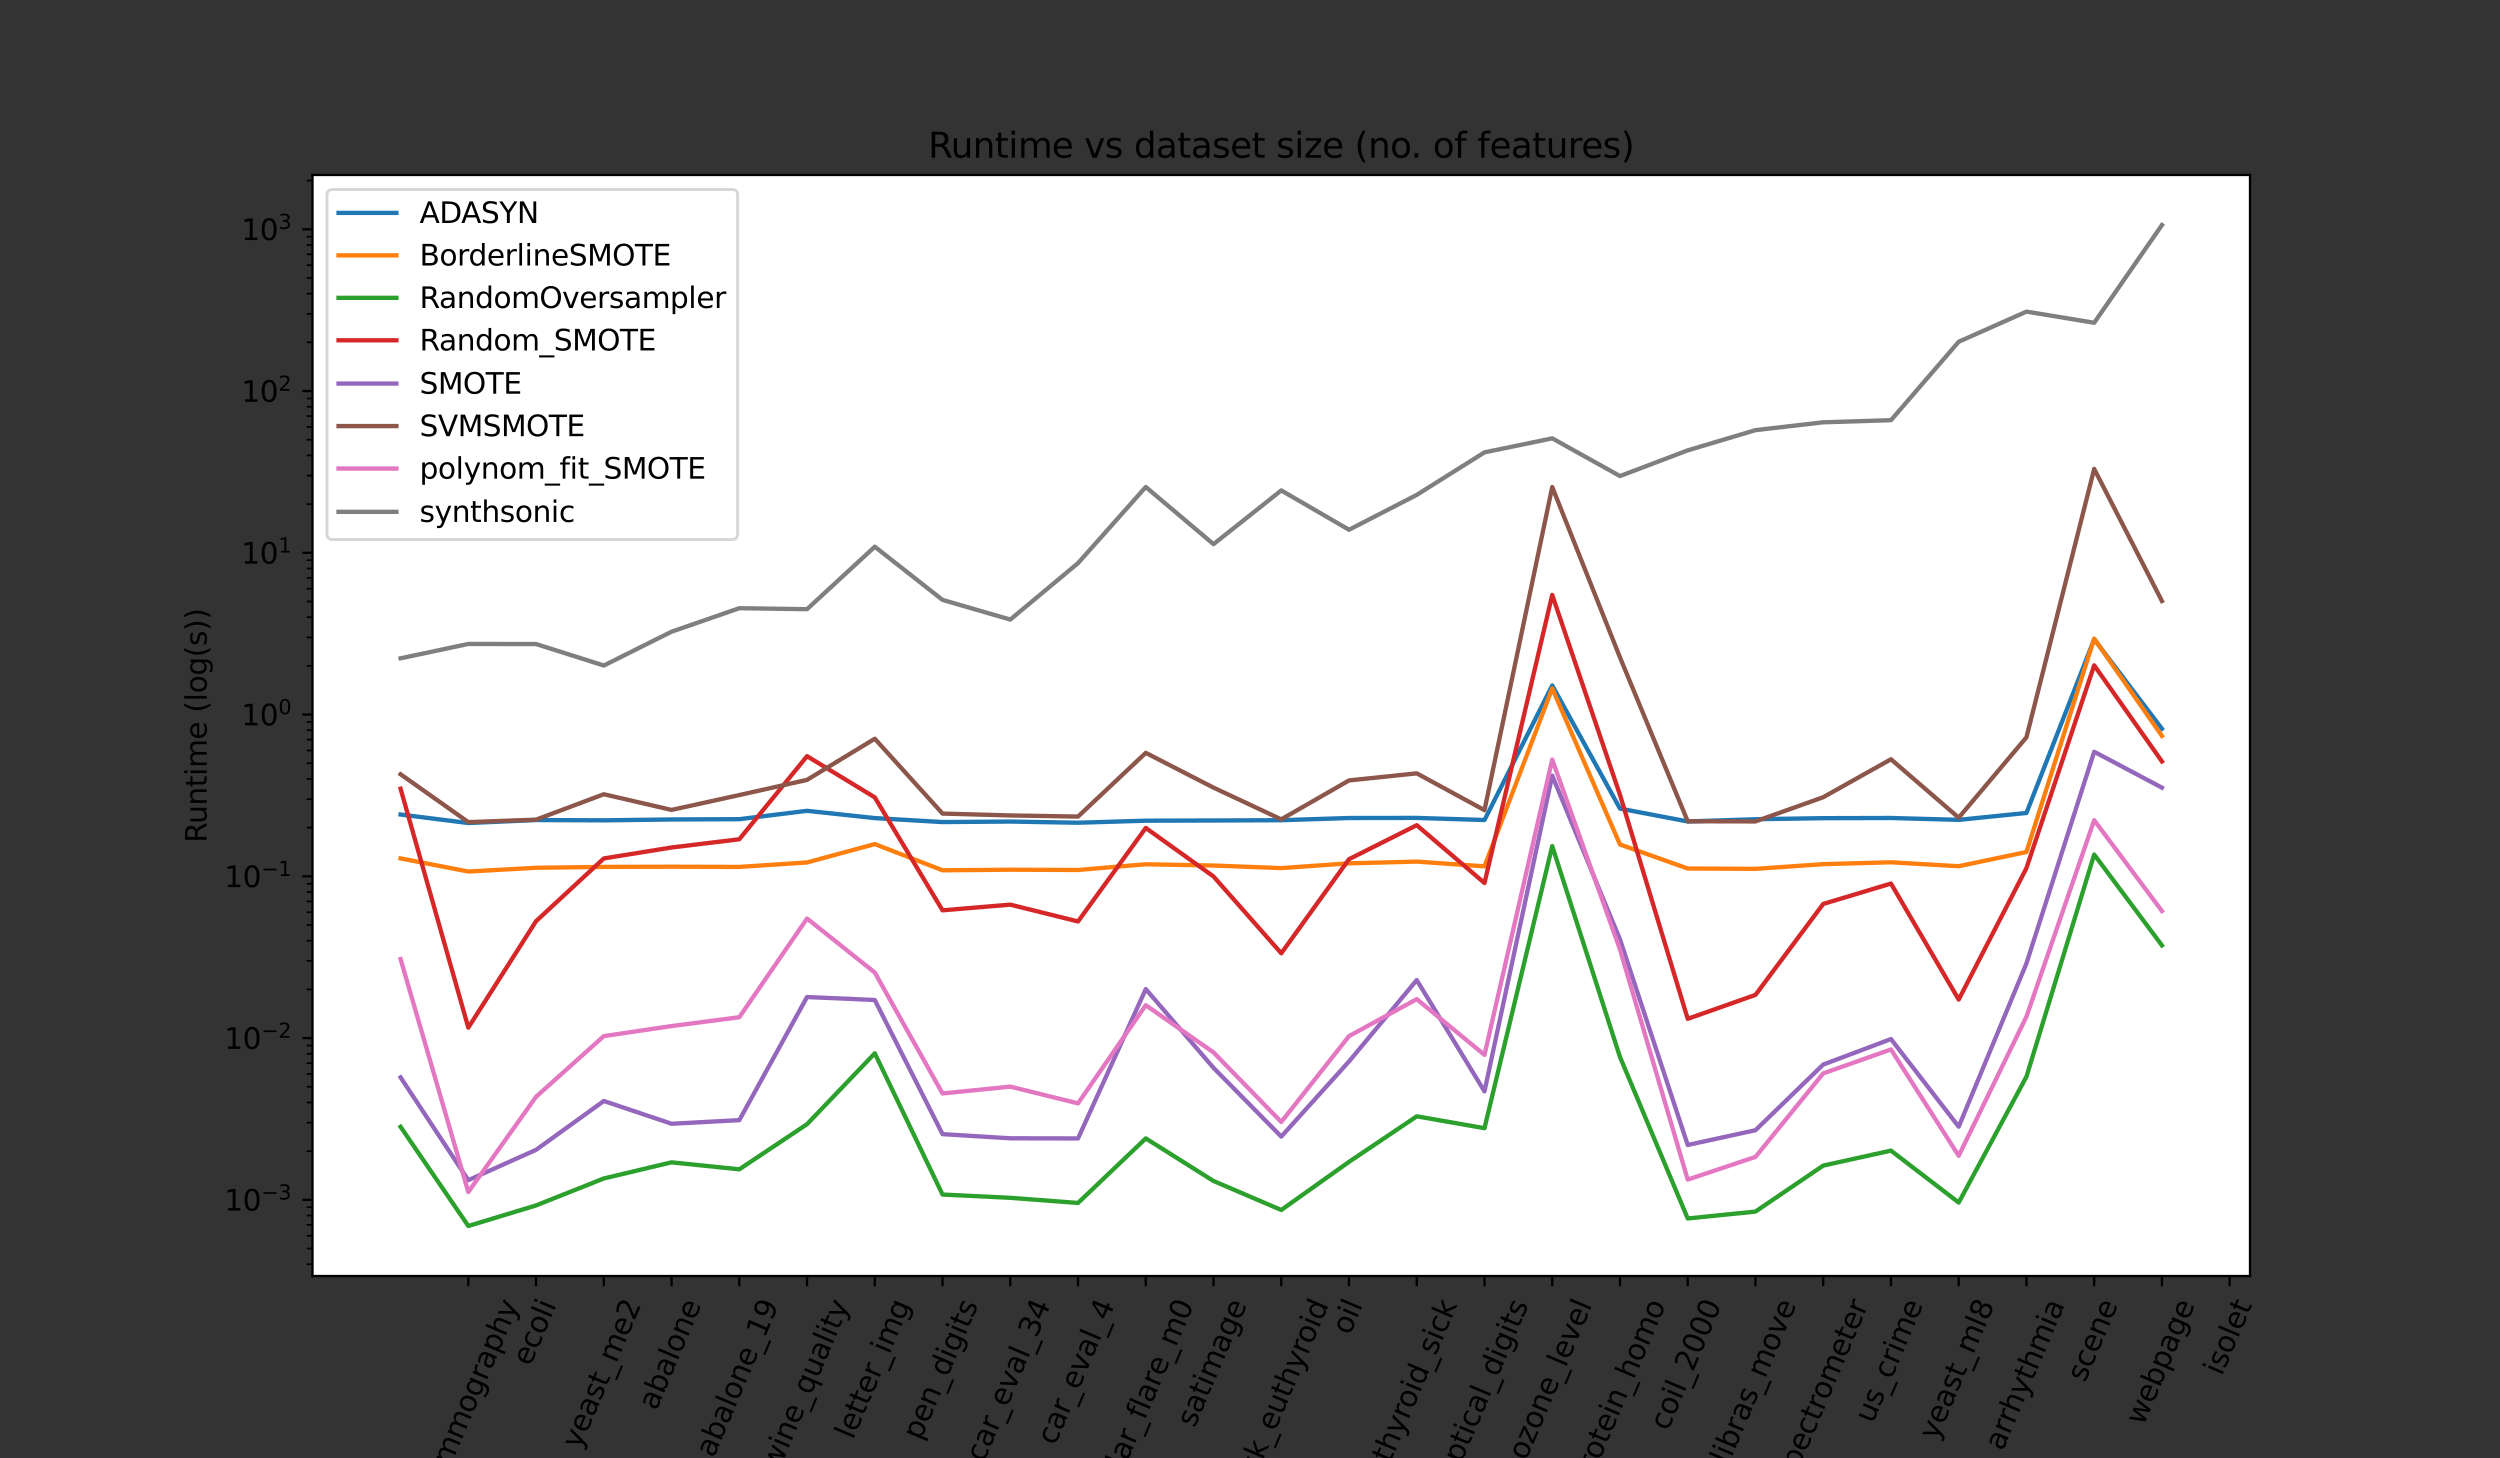 <?xml version="1.0" encoding="utf-8" standalone="no"?>
<!DOCTYPE svg PUBLIC "-//W3C//DTD SVG 1.1//EN"
  "http://www.w3.org/Graphics/SVG/1.1/DTD/svg11.dtd">
<svg height="504pt" version="1.1" viewBox="0 0 864 504" width="864pt" xmlns="http://www.w3.org/2000/svg" xmlns:xlink="http://www.w3.org/1999/xlink">
 <rect x="0" y="0" width="864" height="504" fill="#333333" stroke="none"/>
 <defs>
  <style type="text/css">*{stroke-linecap:butt;stroke-linejoin:round;}</style>
 </defs>
 <g id="figure_1">
  <g id="patch_1">
   <path d="M 0 504 
L 864 504 
L 864 0 
L 0 0 
z
" style="fill:none;"/>
  </g>
  <g id="axes_1">
   <g id="patch_2">
    <path d="M 108 441 
L 777.6 441 
L 777.6 60.48 
L 108 60.48 
z
" style="fill:#ffffff;"/>
   </g>
   <g id="matplotlib.axis_1">
    <g id="xtick_1">
     <g id="line2d_1">
      <defs>
       <path d="M 0 0 
L 0 3.5 
" id="m7ce18c3e0c" style="stroke:#000000;stroke-width:0.8;"/>
      </defs>
      <g>
       <use style="stroke:#000000;stroke-width:0.8;" x="161.849" xlink:href="#m7ce18c3e0c" y="441"/>
      </g>
     </g>
     <g id="text_1">
      <!-- mammography -->
      <g transform="translate(149.412 521.536)rotate(-67)scale(0.1 -0.1)">
       <defs>
        <path d="M 3328 2828 
Q 3544 3216 3844 3400 
Q 4144 3584 4550 3584 
Q 5097 3584 5394 3201 
Q 5691 2819 5691 2113 
L 5691 0 
L 5113 0 
L 5113 2094 
Q 5113 2597 4934 2840 
Q 4756 3084 4391 3084 
Q 3944 3084 3684 2787 
Q 3425 2491 3425 1978 
L 3425 0 
L 2847 0 
L 2847 2094 
Q 2847 2600 2669 2842 
Q 2491 3084 2119 3084 
Q 1678 3084 1418 2786 
Q 1159 2488 1159 1978 
L 1159 0 
L 581 0 
L 581 3500 
L 1159 3500 
L 1159 2956 
Q 1356 3278 1631 3431 
Q 1906 3584 2284 3584 
Q 2666 3584 2933 3390 
Q 3200 3197 3328 2828 
z
" id="DejaVuSans-6d" transform="scale(0.016)"/>
        <path d="M 2194 1759 
Q 1497 1759 1228 1600 
Q 959 1441 959 1056 
Q 959 750 1161 570 
Q 1363 391 1709 391 
Q 2188 391 2477 730 
Q 2766 1069 2766 1631 
L 2766 1759 
L 2194 1759 
z
M 3341 1997 
L 3341 0 
L 2766 0 
L 2766 531 
Q 2569 213 2275 61 
Q 1981 -91 1556 -91 
Q 1019 -91 701 211 
Q 384 513 384 1019 
Q 384 1609 779 1909 
Q 1175 2209 1959 2209 
L 2766 2209 
L 2766 2266 
Q 2766 2663 2505 2880 
Q 2244 3097 1772 3097 
Q 1472 3097 1187 3025 
Q 903 2953 641 2809 
L 641 3341 
Q 956 3463 1253 3523 
Q 1550 3584 1831 3584 
Q 2591 3584 2966 3190 
Q 3341 2797 3341 1997 
z
" id="DejaVuSans-61" transform="scale(0.016)"/>
        <path d="M 1959 3097 
Q 1497 3097 1228 2736 
Q 959 2375 959 1747 
Q 959 1119 1226 758 
Q 1494 397 1959 397 
Q 2419 397 2687 759 
Q 2956 1122 2956 1747 
Q 2956 2369 2687 2733 
Q 2419 3097 1959 3097 
z
M 1959 3584 
Q 2709 3584 3137 3096 
Q 3566 2609 3566 1747 
Q 3566 888 3137 398 
Q 2709 -91 1959 -91 
Q 1206 -91 779 398 
Q 353 888 353 1747 
Q 353 2609 779 3096 
Q 1206 3584 1959 3584 
z
" id="DejaVuSans-6f" transform="scale(0.016)"/>
        <path d="M 2906 1791 
Q 2906 2416 2648 2759 
Q 2391 3103 1925 3103 
Q 1463 3103 1205 2759 
Q 947 2416 947 1791 
Q 947 1169 1205 825 
Q 1463 481 1925 481 
Q 2391 481 2648 825 
Q 2906 1169 2906 1791 
z
M 3481 434 
Q 3481 -459 3084 -895 
Q 2688 -1331 1869 -1331 
Q 1566 -1331 1297 -1286 
Q 1028 -1241 775 -1147 
L 775 -588 
Q 1028 -725 1275 -790 
Q 1522 -856 1778 -856 
Q 2344 -856 2625 -561 
Q 2906 -266 2906 331 
L 2906 616 
Q 2728 306 2450 153 
Q 2172 0 1784 0 
Q 1141 0 747 490 
Q 353 981 353 1791 
Q 353 2603 747 3093 
Q 1141 3584 1784 3584 
Q 2172 3584 2450 3431 
Q 2728 3278 2906 2969 
L 2906 3500 
L 3481 3500 
L 3481 434 
z
" id="DejaVuSans-67" transform="scale(0.016)"/>
        <path d="M 2631 2963 
Q 2534 3019 2420 3045 
Q 2306 3072 2169 3072 
Q 1681 3072 1420 2755 
Q 1159 2438 1159 1844 
L 1159 0 
L 581 0 
L 581 3500 
L 1159 3500 
L 1159 2956 
Q 1341 3275 1631 3429 
Q 1922 3584 2338 3584 
Q 2397 3584 2469 3576 
Q 2541 3569 2628 3553 
L 2631 2963 
z
" id="DejaVuSans-72" transform="scale(0.016)"/>
        <path d="M 1159 525 
L 1159 -1331 
L 581 -1331 
L 581 3500 
L 1159 3500 
L 1159 2969 
Q 1341 3281 1617 3432 
Q 1894 3584 2278 3584 
Q 2916 3584 3314 3078 
Q 3713 2572 3713 1747 
Q 3713 922 3314 415 
Q 2916 -91 2278 -91 
Q 1894 -91 1617 61 
Q 1341 213 1159 525 
z
M 3116 1747 
Q 3116 2381 2855 2742 
Q 2594 3103 2138 3103 
Q 1681 3103 1420 2742 
Q 1159 2381 1159 1747 
Q 1159 1113 1420 752 
Q 1681 391 2138 391 
Q 2594 391 2855 752 
Q 3116 1113 3116 1747 
z
" id="DejaVuSans-70" transform="scale(0.016)"/>
        <path d="M 3513 2113 
L 3513 0 
L 2938 0 
L 2938 2094 
Q 2938 2591 2744 2837 
Q 2550 3084 2163 3084 
Q 1697 3084 1428 2787 
Q 1159 2491 1159 1978 
L 1159 0 
L 581 0 
L 581 4863 
L 1159 4863 
L 1159 2956 
Q 1366 3272 1645 3428 
Q 1925 3584 2291 3584 
Q 2894 3584 3203 3211 
Q 3513 2838 3513 2113 
z
" id="DejaVuSans-68" transform="scale(0.016)"/>
        <path d="M 2059 -325 
Q 1816 -950 1584 -1140 
Q 1353 -1331 966 -1331 
L 506 -1331 
L 506 -850 
L 844 -850 
Q 1081 -850 1212 -737 
Q 1344 -625 1503 -206 
L 1606 56 
L 191 3500 
L 800 3500 
L 1894 763 
L 2988 3500 
L 3597 3500 
L 2059 -325 
z
" id="DejaVuSans-79" transform="scale(0.016)"/>
       </defs>
       <use xlink:href="#DejaVuSans-6d"/>
       <use x="97.412" xlink:href="#DejaVuSans-61"/>
       <use x="158.691" xlink:href="#DejaVuSans-6d"/>
       <use x="256.104" xlink:href="#DejaVuSans-6d"/>
       <use x="353.516" xlink:href="#DejaVuSans-6f"/>
       <use x="414.697" xlink:href="#DejaVuSans-67"/>
       <use x="478.174" xlink:href="#DejaVuSans-72"/>
       <use x="519.287" xlink:href="#DejaVuSans-61"/>
       <use x="580.566" xlink:href="#DejaVuSans-70"/>
       <use x="644.043" xlink:href="#DejaVuSans-68"/>
       <use x="707.422" xlink:href="#DejaVuSans-79"/>
      </g>
     </g>
    </g>
    <g id="xtick_2">
     <g id="line2d_2">
      <g>
       <use style="stroke:#000000;stroke-width:0.8;" x="185.262" xlink:href="#m7ce18c3e0c" y="441"/>
      </g>
     </g>
     <g id="text_2">
      <!-- ecoli -->
      <g transform="translate(183.244 472.441)rotate(-67)scale(0.1 -0.1)">
       <defs>
        <path d="M 3597 1894 
L 3597 1613 
L 953 1613 
Q 991 1019 1311 708 
Q 1631 397 2203 397 
Q 2534 397 2845 478 
Q 3156 559 3463 722 
L 3463 178 
Q 3153 47 2828 -22 
Q 2503 -91 2169 -91 
Q 1331 -91 842 396 
Q 353 884 353 1716 
Q 353 2575 817 3079 
Q 1281 3584 2069 3584 
Q 2775 3584 3186 3129 
Q 3597 2675 3597 1894 
z
M 3022 2063 
Q 3016 2534 2758 2815 
Q 2500 3097 2075 3097 
Q 1594 3097 1305 2825 
Q 1016 2553 972 2059 
L 3022 2063 
z
" id="DejaVuSans-65" transform="scale(0.016)"/>
        <path d="M 3122 3366 
L 3122 2828 
Q 2878 2963 2633 3030 
Q 2388 3097 2138 3097 
Q 1578 3097 1268 2742 
Q 959 2388 959 1747 
Q 959 1106 1268 751 
Q 1578 397 2138 397 
Q 2388 397 2633 464 
Q 2878 531 3122 666 
L 3122 134 
Q 2881 22 2623 -34 
Q 2366 -91 2075 -91 
Q 1284 -91 818 406 
Q 353 903 353 1747 
Q 353 2603 823 3093 
Q 1294 3584 2113 3584 
Q 2378 3584 2631 3529 
Q 2884 3475 3122 3366 
z
" id="DejaVuSans-63" transform="scale(0.016)"/>
        <path d="M 603 4863 
L 1178 4863 
L 1178 0 
L 603 0 
L 603 4863 
z
" id="DejaVuSans-6c" transform="scale(0.016)"/>
        <path d="M 603 3500 
L 1178 3500 
L 1178 0 
L 603 0 
L 603 3500 
z
M 603 4863 
L 1178 4863 
L 1178 4134 
L 603 4134 
L 603 4863 
z
" id="DejaVuSans-69" transform="scale(0.016)"/>
       </defs>
       <use xlink:href="#DejaVuSans-65"/>
       <use x="61.523" xlink:href="#DejaVuSans-63"/>
       <use x="116.504" xlink:href="#DejaVuSans-6f"/>
       <use x="177.686" xlink:href="#DejaVuSans-6c"/>
       <use x="205.469" xlink:href="#DejaVuSans-69"/>
      </g>
     </g>
    </g>
    <g id="xtick_3">
     <g id="line2d_3">
      <g>
       <use style="stroke:#000000;stroke-width:0.8;" x="208.674" xlink:href="#m7ce18c3e0c" y="441"/>
      </g>
     </g>
     <g id="text_3">
      <!-- yeast_me2 -->
      <g transform="translate(200.341 501.147)rotate(-67)scale(0.1 -0.1)">
       <defs>
        <path d="M 2834 3397 
L 2834 2853 
Q 2591 2978 2328 3040 
Q 2066 3103 1784 3103 
Q 1356 3103 1142 2972 
Q 928 2841 928 2578 
Q 928 2378 1081 2264 
Q 1234 2150 1697 2047 
L 1894 2003 
Q 2506 1872 2764 1633 
Q 3022 1394 3022 966 
Q 3022 478 2636 193 
Q 2250 -91 1575 -91 
Q 1294 -91 989 -36 
Q 684 19 347 128 
L 347 722 
Q 666 556 975 473 
Q 1284 391 1588 391 
Q 1994 391 2212 530 
Q 2431 669 2431 922 
Q 2431 1156 2273 1281 
Q 2116 1406 1581 1522 
L 1381 1569 
Q 847 1681 609 1914 
Q 372 2147 372 2553 
Q 372 3047 722 3315 
Q 1072 3584 1716 3584 
Q 2034 3584 2315 3537 
Q 2597 3491 2834 3397 
z
" id="DejaVuSans-73" transform="scale(0.016)"/>
        <path d="M 1172 4494 
L 1172 3500 
L 2356 3500 
L 2356 3053 
L 1172 3053 
L 1172 1153 
Q 1172 725 1289 603 
Q 1406 481 1766 481 
L 2356 481 
L 2356 0 
L 1766 0 
Q 1100 0 847 248 
Q 594 497 594 1153 
L 594 3053 
L 172 3053 
L 172 3500 
L 594 3500 
L 594 4494 
L 1172 4494 
z
" id="DejaVuSans-74" transform="scale(0.016)"/>
        <path d="M 3263 -1063 
L 3263 -1509 
L -63 -1509 
L -63 -1063 
L 3263 -1063 
z
" id="DejaVuSans-5f" transform="scale(0.016)"/>
        <path d="M 1228 531 
L 3431 531 
L 3431 0 
L 469 0 
L 469 531 
Q 828 903 1448 1529 
Q 2069 2156 2228 2338 
Q 2531 2678 2651 2914 
Q 2772 3150 2772 3378 
Q 2772 3750 2511 3984 
Q 2250 4219 1831 4219 
Q 1534 4219 1204 4116 
Q 875 4013 500 3803 
L 500 4441 
Q 881 4594 1212 4672 
Q 1544 4750 1819 4750 
Q 2544 4750 2975 4387 
Q 3406 4025 3406 3419 
Q 3406 3131 3298 2873 
Q 3191 2616 2906 2266 
Q 2828 2175 2409 1742 
Q 1991 1309 1228 531 
z
" id="DejaVuSans-32" transform="scale(0.016)"/>
       </defs>
       <use xlink:href="#DejaVuSans-79"/>
       <use x="59.18" xlink:href="#DejaVuSans-65"/>
       <use x="120.703" xlink:href="#DejaVuSans-61"/>
       <use x="181.982" xlink:href="#DejaVuSans-73"/>
       <use x="234.082" xlink:href="#DejaVuSans-74"/>
       <use x="273.291" xlink:href="#DejaVuSans-5f"/>
       <use x="323.291" xlink:href="#DejaVuSans-6d"/>
       <use x="420.703" xlink:href="#DejaVuSans-65"/>
       <use x="482.227" xlink:href="#DejaVuSans-32"/>
      </g>
     </g>
    </g>
    <g id="xtick_4">
     <g id="line2d_4">
      <g>
       <use style="stroke:#000000;stroke-width:0.8;" x="232.087" xlink:href="#m7ce18c3e0c" y="441"/>
      </g>
     </g>
     <g id="text_4">
      <!-- abalone -->
      <g transform="translate(226.814 487.782)rotate(-67)scale(0.1 -0.1)">
       <defs>
        <path d="M 3116 1747 
Q 3116 2381 2855 2742 
Q 2594 3103 2138 3103 
Q 1681 3103 1420 2742 
Q 1159 2381 1159 1747 
Q 1159 1113 1420 752 
Q 1681 391 2138 391 
Q 2594 391 2855 752 
Q 3116 1113 3116 1747 
z
M 1159 2969 
Q 1341 3281 1617 3432 
Q 1894 3584 2278 3584 
Q 2916 3584 3314 3078 
Q 3713 2572 3713 1747 
Q 3713 922 3314 415 
Q 2916 -91 2278 -91 
Q 1894 -91 1617 61 
Q 1341 213 1159 525 
L 1159 0 
L 581 0 
L 581 4863 
L 1159 4863 
L 1159 2969 
z
" id="DejaVuSans-62" transform="scale(0.016)"/>
        <path d="M 3513 2113 
L 3513 0 
L 2938 0 
L 2938 2094 
Q 2938 2591 2744 2837 
Q 2550 3084 2163 3084 
Q 1697 3084 1428 2787 
Q 1159 2491 1159 1978 
L 1159 0 
L 581 0 
L 581 3500 
L 1159 3500 
L 1159 2956 
Q 1366 3272 1645 3428 
Q 1925 3584 2291 3584 
Q 2894 3584 3203 3211 
Q 3513 2838 3513 2113 
z
" id="DejaVuSans-6e" transform="scale(0.016)"/>
       </defs>
       <use xlink:href="#DejaVuSans-61"/>
       <use x="61.279" xlink:href="#DejaVuSans-62"/>
       <use x="124.756" xlink:href="#DejaVuSans-61"/>
       <use x="186.035" xlink:href="#DejaVuSans-6c"/>
       <use x="213.818" xlink:href="#DejaVuSans-6f"/>
       <use x="275" xlink:href="#DejaVuSans-6e"/>
       <use x="338.379" xlink:href="#DejaVuSans-65"/>
      </g>
     </g>
    </g>
    <g id="xtick_5">
     <g id="line2d_5">
      <g>
       <use style="stroke:#000000;stroke-width:0.8;" x="255.499" xlink:href="#m7ce18c3e0c" y="441"/>
      </g>
     </g>
     <g id="text_5">
      <!-- abalone_19 -->
      <g transform="translate(246.635 504.098)rotate(-67)scale(0.1 -0.1)">
       <defs>
        <path d="M 794 531 
L 1825 531 
L 1825 4091 
L 703 3866 
L 703 4441 
L 1819 4666 
L 2450 4666 
L 2450 531 
L 3481 531 
L 3481 0 
L 794 0 
L 794 531 
z
" id="DejaVuSans-31" transform="scale(0.016)"/>
        <path d="M 703 97 
L 703 672 
Q 941 559 1184 500 
Q 1428 441 1663 441 
Q 2288 441 2617 861 
Q 2947 1281 2994 2138 
Q 2813 1869 2534 1725 
Q 2256 1581 1919 1581 
Q 1219 1581 811 2004 
Q 403 2428 403 3163 
Q 403 3881 828 4315 
Q 1253 4750 1959 4750 
Q 2769 4750 3195 4129 
Q 3622 3509 3622 2328 
Q 3622 1225 3098 567 
Q 2575 -91 1691 -91 
Q 1453 -91 1209 -44 
Q 966 3 703 97 
z
M 1959 2075 
Q 2384 2075 2632 2365 
Q 2881 2656 2881 3163 
Q 2881 3666 2632 3958 
Q 2384 4250 1959 4250 
Q 1534 4250 1286 3958 
Q 1038 3666 1038 3163 
Q 1038 2656 1286 2365 
Q 1534 2075 1959 2075 
z
" id="DejaVuSans-39" transform="scale(0.016)"/>
       </defs>
       <use xlink:href="#DejaVuSans-61"/>
       <use x="61.279" xlink:href="#DejaVuSans-62"/>
       <use x="124.756" xlink:href="#DejaVuSans-61"/>
       <use x="186.035" xlink:href="#DejaVuSans-6c"/>
       <use x="213.818" xlink:href="#DejaVuSans-6f"/>
       <use x="275" xlink:href="#DejaVuSans-6e"/>
       <use x="338.379" xlink:href="#DejaVuSans-65"/>
       <use x="399.902" xlink:href="#DejaVuSans-5f"/>
       <use x="449.902" xlink:href="#DejaVuSans-31"/>
       <use x="513.525" xlink:href="#DejaVuSans-39"/>
      </g>
     </g>
    </g>
    <g id="xtick_6">
     <g id="line2d_6">
      <g>
       <use style="stroke:#000000;stroke-width:0.8;" x="278.912" xlink:href="#m7ce18c3e0c" y="441"/>
      </g>
     </g>
     <g id="text_6">
      <!-- wine_quality -->
      <g transform="translate(269.083 508.644)rotate(-67)scale(0.1 -0.1)">
       <defs>
        <path d="M 269 3500 
L 844 3500 
L 1563 769 
L 2278 3500 
L 2956 3500 
L 3675 769 
L 4391 3500 
L 4966 3500 
L 4050 0 
L 3372 0 
L 2619 2869 
L 1863 0 
L 1184 0 
L 269 3500 
z
" id="DejaVuSans-77" transform="scale(0.016)"/>
        <path d="M 947 1747 
Q 947 1113 1208 752 
Q 1469 391 1925 391 
Q 2381 391 2643 752 
Q 2906 1113 2906 1747 
Q 2906 2381 2643 2742 
Q 2381 3103 1925 3103 
Q 1469 3103 1208 2742 
Q 947 2381 947 1747 
z
M 2906 525 
Q 2725 213 2448 61 
Q 2172 -91 1784 -91 
Q 1150 -91 751 415 
Q 353 922 353 1747 
Q 353 2572 751 3078 
Q 1150 3584 1784 3584 
Q 2172 3584 2448 3432 
Q 2725 3281 2906 2969 
L 2906 3500 
L 3481 3500 
L 3481 -1331 
L 2906 -1331 
L 2906 525 
z
" id="DejaVuSans-71" transform="scale(0.016)"/>
        <path d="M 544 1381 
L 544 3500 
L 1119 3500 
L 1119 1403 
Q 1119 906 1312 657 
Q 1506 409 1894 409 
Q 2359 409 2629 706 
Q 2900 1003 2900 1516 
L 2900 3500 
L 3475 3500 
L 3475 0 
L 2900 0 
L 2900 538 
Q 2691 219 2414 64 
Q 2138 -91 1772 -91 
Q 1169 -91 856 284 
Q 544 659 544 1381 
z
M 1991 3584 
L 1991 3584 
z
" id="DejaVuSans-75" transform="scale(0.016)"/>
       </defs>
       <use xlink:href="#DejaVuSans-77"/>
       <use x="81.787" xlink:href="#DejaVuSans-69"/>
       <use x="109.57" xlink:href="#DejaVuSans-6e"/>
       <use x="172.949" xlink:href="#DejaVuSans-65"/>
       <use x="234.473" xlink:href="#DejaVuSans-5f"/>
       <use x="284.473" xlink:href="#DejaVuSans-71"/>
       <use x="347.949" xlink:href="#DejaVuSans-75"/>
       <use x="411.328" xlink:href="#DejaVuSans-61"/>
       <use x="472.607" xlink:href="#DejaVuSans-6c"/>
       <use x="500.391" xlink:href="#DejaVuSans-69"/>
       <use x="528.174" xlink:href="#DejaVuSans-74"/>
       <use x="567.383" xlink:href="#DejaVuSans-79"/>
      </g>
     </g>
    </g>
    <g id="xtick_7">
     <g id="line2d_7">
      <g>
       <use style="stroke:#000000;stroke-width:0.8;" x="302.324" xlink:href="#m7ce18c3e0c" y="441"/>
      </g>
     </g>
     <g id="text_7">
      <!-- letter_img -->
      <g transform="translate(294.792 497.826)rotate(-67)scale(0.1 -0.1)">
       <use xlink:href="#DejaVuSans-6c"/>
       <use x="27.783" xlink:href="#DejaVuSans-65"/>
       <use x="89.307" xlink:href="#DejaVuSans-74"/>
       <use x="128.516" xlink:href="#DejaVuSans-74"/>
       <use x="167.725" xlink:href="#DejaVuSans-65"/>
       <use x="229.248" xlink:href="#DejaVuSans-72"/>
       <use x="270.361" xlink:href="#DejaVuSans-5f"/>
       <use x="320.361" xlink:href="#DejaVuSans-69"/>
       <use x="348.145" xlink:href="#DejaVuSans-6d"/>
       <use x="445.557" xlink:href="#DejaVuSans-67"/>
      </g>
     </g>
    </g>
    <g id="xtick_8">
     <g id="line2d_8">
      <g>
       <use style="stroke:#000000;stroke-width:0.8;" x="325.737" xlink:href="#m7ce18c3e0c" y="441"/>
      </g>
     </g>
     <g id="text_8">
      <!-- pen_digits -->
      <g transform="translate(318.142 498.119)rotate(-67)scale(0.1 -0.1)">
       <defs>
        <path d="M 2906 2969 
L 2906 4863 
L 3481 4863 
L 3481 0 
L 2906 0 
L 2906 525 
Q 2725 213 2448 61 
Q 2172 -91 1784 -91 
Q 1150 -91 751 415 
Q 353 922 353 1747 
Q 353 2572 751 3078 
Q 1150 3584 1784 3584 
Q 2172 3584 2448 3432 
Q 2725 3281 2906 2969 
z
M 947 1747 
Q 947 1113 1208 752 
Q 1469 391 1925 391 
Q 2381 391 2643 752 
Q 2906 1113 2906 1747 
Q 2906 2381 2643 2742 
Q 2381 3103 1925 3103 
Q 1469 3103 1208 2742 
Q 947 2381 947 1747 
z
" id="DejaVuSans-64" transform="scale(0.016)"/>
       </defs>
       <use xlink:href="#DejaVuSans-70"/>
       <use x="63.477" xlink:href="#DejaVuSans-65"/>
       <use x="125" xlink:href="#DejaVuSans-6e"/>
       <use x="188.379" xlink:href="#DejaVuSans-5f"/>
       <use x="238.379" xlink:href="#DejaVuSans-64"/>
       <use x="301.855" xlink:href="#DejaVuSans-69"/>
       <use x="329.639" xlink:href="#DejaVuSans-67"/>
       <use x="393.115" xlink:href="#DejaVuSans-69"/>
       <use x="420.898" xlink:href="#DejaVuSans-74"/>
       <use x="460.107" xlink:href="#DejaVuSans-73"/>
      </g>
     </g>
    </g>
    <g id="xtick_9">
     <g id="line2d_9">
      <g>
       <use style="stroke:#000000;stroke-width:0.8;" x="349.15" xlink:href="#m7ce18c3e0c" y="441"/>
      </g>
     </g>
     <g id="text_9">
      <!-- car_eval_34 -->
      <g transform="translate(339.949 505.684)rotate(-67)scale(0.1 -0.1)">
       <defs>
        <path d="M 191 3500 
L 800 3500 
L 1894 563 
L 2988 3500 
L 3597 3500 
L 2284 0 
L 1503 0 
L 191 3500 
z
" id="DejaVuSans-76" transform="scale(0.016)"/>
        <path d="M 2597 2516 
Q 3050 2419 3304 2112 
Q 3559 1806 3559 1356 
Q 3559 666 3084 287 
Q 2609 -91 1734 -91 
Q 1441 -91 1130 -33 
Q 819 25 488 141 
L 488 750 
Q 750 597 1062 519 
Q 1375 441 1716 441 
Q 2309 441 2620 675 
Q 2931 909 2931 1356 
Q 2931 1769 2642 2001 
Q 2353 2234 1838 2234 
L 1294 2234 
L 1294 2753 
L 1863 2753 
Q 2328 2753 2575 2939 
Q 2822 3125 2822 3475 
Q 2822 3834 2567 4026 
Q 2313 4219 1838 4219 
Q 1578 4219 1281 4162 
Q 984 4106 628 3988 
L 628 4550 
Q 988 4650 1302 4700 
Q 1616 4750 1894 4750 
Q 2613 4750 3031 4423 
Q 3450 4097 3450 3541 
Q 3450 3153 3228 2886 
Q 3006 2619 2597 2516 
z
" id="DejaVuSans-33" transform="scale(0.016)"/>
        <path d="M 2419 4116 
L 825 1625 
L 2419 1625 
L 2419 4116 
z
M 2253 4666 
L 3047 4666 
L 3047 1625 
L 3713 1625 
L 3713 1100 
L 3047 1100 
L 3047 0 
L 2419 0 
L 2419 1100 
L 313 1100 
L 313 1709 
L 2253 4666 
z
" id="DejaVuSans-34" transform="scale(0.016)"/>
       </defs>
       <use xlink:href="#DejaVuSans-63"/>
       <use x="54.98" xlink:href="#DejaVuSans-61"/>
       <use x="116.26" xlink:href="#DejaVuSans-72"/>
       <use x="157.373" xlink:href="#DejaVuSans-5f"/>
       <use x="207.373" xlink:href="#DejaVuSans-65"/>
       <use x="268.896" xlink:href="#DejaVuSans-76"/>
       <use x="328.076" xlink:href="#DejaVuSans-61"/>
       <use x="389.355" xlink:href="#DejaVuSans-6c"/>
       <use x="417.139" xlink:href="#DejaVuSans-5f"/>
       <use x="467.139" xlink:href="#DejaVuSans-33"/>
       <use x="530.762" xlink:href="#DejaVuSans-34"/>
      </g>
     </g>
    </g>
    <g id="xtick_10">
     <g id="line2d_10">
      <g>
       <use style="stroke:#000000;stroke-width:0.8;" x="372.562" xlink:href="#m7ce18c3e0c" y="441"/>
      </g>
     </g>
     <g id="text_10">
      <!-- car_eval_4 -->
      <g transform="translate(364.605 499.828)rotate(-67)scale(0.1 -0.1)">
       <use xlink:href="#DejaVuSans-63"/>
       <use x="54.98" xlink:href="#DejaVuSans-61"/>
       <use x="116.26" xlink:href="#DejaVuSans-72"/>
       <use x="157.373" xlink:href="#DejaVuSans-5f"/>
       <use x="207.373" xlink:href="#DejaVuSans-65"/>
       <use x="268.896" xlink:href="#DejaVuSans-76"/>
       <use x="328.076" xlink:href="#DejaVuSans-61"/>
       <use x="389.355" xlink:href="#DejaVuSans-6c"/>
       <use x="417.139" xlink:href="#DejaVuSans-5f"/>
       <use x="467.139" xlink:href="#DejaVuSans-34"/>
      </g>
     </g>
    </g>
    <g id="xtick_11">
     <g id="line2d_11">
      <g>
       <use style="stroke:#000000;stroke-width:0.8;" x="395.975" xlink:href="#m7ce18c3e0c" y="441"/>
      </g>
     </g>
     <g id="text_11">
      <!-- solar_flare_m0 -->
      <g transform="translate(384.142 518.087)rotate(-67)scale(0.1 -0.1)">
       <defs>
        <path d="M 2375 4863 
L 2375 4384 
L 1825 4384 
Q 1516 4384 1395 4259 
Q 1275 4134 1275 3809 
L 1275 3500 
L 2222 3500 
L 2222 3053 
L 1275 3053 
L 1275 0 
L 697 0 
L 697 3053 
L 147 3053 
L 147 3500 
L 697 3500 
L 697 3744 
Q 697 4328 969 4595 
Q 1241 4863 1831 4863 
L 2375 4863 
z
" id="DejaVuSans-66" transform="scale(0.016)"/>
        <path d="M 2034 4250 
Q 1547 4250 1301 3770 
Q 1056 3291 1056 2328 
Q 1056 1369 1301 889 
Q 1547 409 2034 409 
Q 2525 409 2770 889 
Q 3016 1369 3016 2328 
Q 3016 3291 2770 3770 
Q 2525 4250 2034 4250 
z
M 2034 4750 
Q 2819 4750 3233 4129 
Q 3647 3509 3647 2328 
Q 3647 1150 3233 529 
Q 2819 -91 2034 -91 
Q 1250 -91 836 529 
Q 422 1150 422 2328 
Q 422 3509 836 4129 
Q 1250 4750 2034 4750 
z
" id="DejaVuSans-30" transform="scale(0.016)"/>
       </defs>
       <use xlink:href="#DejaVuSans-73"/>
       <use x="52.1" xlink:href="#DejaVuSans-6f"/>
       <use x="113.281" xlink:href="#DejaVuSans-6c"/>
       <use x="141.064" xlink:href="#DejaVuSans-61"/>
       <use x="202.344" xlink:href="#DejaVuSans-72"/>
       <use x="243.457" xlink:href="#DejaVuSans-5f"/>
       <use x="293.457" xlink:href="#DejaVuSans-66"/>
       <use x="328.662" xlink:href="#DejaVuSans-6c"/>
       <use x="356.445" xlink:href="#DejaVuSans-61"/>
       <use x="417.725" xlink:href="#DejaVuSans-72"/>
       <use x="456.588" xlink:href="#DejaVuSans-65"/>
       <use x="518.111" xlink:href="#DejaVuSans-5f"/>
       <use x="568.111" xlink:href="#DejaVuSans-6d"/>
       <use x="665.523" xlink:href="#DejaVuSans-30"/>
      </g>
     </g>
    </g>
    <g id="xtick_12">
     <g id="line2d_12">
      <g>
       <use style="stroke:#000000;stroke-width:0.8;" x="419.387" xlink:href="#m7ce18c3e0c" y="441"/>
      </g>
     </g>
     <g id="text_12">
      <!-- satimage -->
      <g transform="translate(412.861 493.686)rotate(-67)scale(0.1 -0.1)">
       <use xlink:href="#DejaVuSans-73"/>
       <use x="52.1" xlink:href="#DejaVuSans-61"/>
       <use x="113.379" xlink:href="#DejaVuSans-74"/>
       <use x="152.588" xlink:href="#DejaVuSans-69"/>
       <use x="180.371" xlink:href="#DejaVuSans-6d"/>
       <use x="277.783" xlink:href="#DejaVuSans-61"/>
       <use x="339.062" xlink:href="#DejaVuSans-67"/>
       <use x="402.539" xlink:href="#DejaVuSans-65"/>
      </g>
     </g>
    </g>
    <g id="xtick_13">
     <g id="line2d_13">
      <g>
       <use style="stroke:#000000;stroke-width:0.8;" x="442.8" xlink:href="#m7ce18c3e0c" y="441"/>
      </g>
     </g>
     <g id="text_13">
      <!-- sick_euthyroid -->
      <g transform="translate(431.131 517.314)rotate(-67)scale(0.1 -0.1)">
       <defs>
        <path d="M 581 4863 
L 1159 4863 
L 1159 1991 
L 2875 3500 
L 3609 3500 
L 1753 1863 
L 3688 0 
L 2938 0 
L 1159 1709 
L 1159 0 
L 581 0 
L 581 4863 
z
" id="DejaVuSans-6b" transform="scale(0.016)"/>
       </defs>
       <use xlink:href="#DejaVuSans-73"/>
       <use x="52.1" xlink:href="#DejaVuSans-69"/>
       <use x="79.883" xlink:href="#DejaVuSans-63"/>
       <use x="134.863" xlink:href="#DejaVuSans-6b"/>
       <use x="192.773" xlink:href="#DejaVuSans-5f"/>
       <use x="242.773" xlink:href="#DejaVuSans-65"/>
       <use x="304.297" xlink:href="#DejaVuSans-75"/>
       <use x="367.676" xlink:href="#DejaVuSans-74"/>
       <use x="406.885" xlink:href="#DejaVuSans-68"/>
       <use x="470.264" xlink:href="#DejaVuSans-79"/>
       <use x="529.443" xlink:href="#DejaVuSans-72"/>
       <use x="568.307" xlink:href="#DejaVuSans-6f"/>
       <use x="629.488" xlink:href="#DejaVuSans-69"/>
       <use x="657.271" xlink:href="#DejaVuSans-64"/>
      </g>
     </g>
    </g>
    <g id="xtick_14">
     <g id="line2d_14">
      <g>
       <use style="stroke:#000000;stroke-width:0.8;" x="466.213" xlink:href="#m7ce18c3e0c" y="441"/>
      </g>
     </g>
     <g id="text_14">
      <!-- oil -->
      <g transform="translate(466.472 461.716)rotate(-67)scale(0.1 -0.1)">
       <use xlink:href="#DejaVuSans-6f"/>
       <use x="61.182" xlink:href="#DejaVuSans-69"/>
       <use x="88.965" xlink:href="#DejaVuSans-6c"/>
      </g>
     </g>
    </g>
    <g id="xtick_15">
     <g id="line2d_15">
      <g>
       <use style="stroke:#000000;stroke-width:0.8;" x="489.625" xlink:href="#m7ce18c3e0c" y="441"/>
      </g>
     </g>
     <g id="text_15">
      <!-- thyroid_sick -->
      <g transform="translate(480.396 505.817)rotate(-67)scale(0.1 -0.1)">
       <use xlink:href="#DejaVuSans-74"/>
       <use x="39.209" xlink:href="#DejaVuSans-68"/>
       <use x="102.588" xlink:href="#DejaVuSans-79"/>
       <use x="161.768" xlink:href="#DejaVuSans-72"/>
       <use x="200.631" xlink:href="#DejaVuSans-6f"/>
       <use x="261.812" xlink:href="#DejaVuSans-69"/>
       <use x="289.596" xlink:href="#DejaVuSans-64"/>
       <use x="353.072" xlink:href="#DejaVuSans-5f"/>
       <use x="403.072" xlink:href="#DejaVuSans-73"/>
       <use x="455.172" xlink:href="#DejaVuSans-69"/>
       <use x="482.955" xlink:href="#DejaVuSans-63"/>
       <use x="537.936" xlink:href="#DejaVuSans-6b"/>
      </g>
     </g>
    </g>
    <g id="xtick_16">
     <g id="line2d_16">
      <g>
       <use style="stroke:#000000;stroke-width:0.8;" x="513.038" xlink:href="#m7ce18c3e0c" y="441"/>
      </g>
     </g>
     <g id="text_16">
      <!-- optical_digits -->
      <g transform="translate(502.565 511.679)rotate(-67)scale(0.1 -0.1)">
       <use xlink:href="#DejaVuSans-6f"/>
       <use x="61.182" xlink:href="#DejaVuSans-70"/>
       <use x="124.658" xlink:href="#DejaVuSans-74"/>
       <use x="163.867" xlink:href="#DejaVuSans-69"/>
       <use x="191.65" xlink:href="#DejaVuSans-63"/>
       <use x="246.631" xlink:href="#DejaVuSans-61"/>
       <use x="307.91" xlink:href="#DejaVuSans-6c"/>
       <use x="335.693" xlink:href="#DejaVuSans-5f"/>
       <use x="385.693" xlink:href="#DejaVuSans-64"/>
       <use x="449.17" xlink:href="#DejaVuSans-69"/>
       <use x="476.953" xlink:href="#DejaVuSans-67"/>
       <use x="540.43" xlink:href="#DejaVuSans-69"/>
       <use x="568.213" xlink:href="#DejaVuSans-74"/>
       <use x="607.422" xlink:href="#DejaVuSans-73"/>
      </g>
     </g>
    </g>
    <g id="xtick_17">
     <g id="line2d_17">
      <g>
       <use style="stroke:#000000;stroke-width:0.8;" x="536.45" xlink:href="#m7ce18c3e0c" y="441"/>
      </g>
     </g>
     <g id="text_17">
      <!-- ozone_level -->
      <g transform="translate(527.383 505.056)rotate(-67)scale(0.1 -0.1)">
       <defs>
        <path d="M 353 3500 
L 3084 3500 
L 3084 2975 
L 922 459 
L 3084 459 
L 3084 0 
L 275 0 
L 275 525 
L 2438 3041 
L 353 3041 
L 353 3500 
z
" id="DejaVuSans-7a" transform="scale(0.016)"/>
       </defs>
       <use xlink:href="#DejaVuSans-6f"/>
       <use x="61.182" xlink:href="#DejaVuSans-7a"/>
       <use x="113.672" xlink:href="#DejaVuSans-6f"/>
       <use x="174.854" xlink:href="#DejaVuSans-6e"/>
       <use x="238.232" xlink:href="#DejaVuSans-65"/>
       <use x="299.756" xlink:href="#DejaVuSans-5f"/>
       <use x="349.756" xlink:href="#DejaVuSans-6c"/>
       <use x="377.539" xlink:href="#DejaVuSans-65"/>
       <use x="439.062" xlink:href="#DejaVuSans-76"/>
       <use x="498.242" xlink:href="#DejaVuSans-65"/>
       <use x="559.766" xlink:href="#DejaVuSans-6c"/>
      </g>
     </g>
    </g>
    <g id="xtick_18">
     <g id="line2d_18">
      <g>
       <use style="stroke:#000000;stroke-width:0.8;" x="559.863" xlink:href="#m7ce18c3e0c" y="441"/>
      </g>
     </g>
     <g id="text_18">
      <!-- protein_homo -->
      <g transform="translate(548.823 514.353)rotate(-67)scale(0.1 -0.1)">
       <use xlink:href="#DejaVuSans-70"/>
       <use x="63.477" xlink:href="#DejaVuSans-72"/>
       <use x="102.34" xlink:href="#DejaVuSans-6f"/>
       <use x="163.521" xlink:href="#DejaVuSans-74"/>
       <use x="202.73" xlink:href="#DejaVuSans-65"/>
       <use x="264.254" xlink:href="#DejaVuSans-69"/>
       <use x="292.037" xlink:href="#DejaVuSans-6e"/>
       <use x="355.416" xlink:href="#DejaVuSans-5f"/>
       <use x="405.416" xlink:href="#DejaVuSans-68"/>
       <use x="468.795" xlink:href="#DejaVuSans-6f"/>
       <use x="529.977" xlink:href="#DejaVuSans-6d"/>
       <use x="627.389" xlink:href="#DejaVuSans-6f"/>
      </g>
     </g>
    </g>
    <g id="xtick_19">
     <g id="line2d_19">
      <g>
       <use style="stroke:#000000;stroke-width:0.8;" x="583.276" xlink:href="#m7ce18c3e0c" y="441"/>
      </g>
     </g>
     <g id="text_19">
      <!-- coil_2000 -->
      <g transform="translate(576.384 494.807)rotate(-67)scale(0.1 -0.1)">
       <use xlink:href="#DejaVuSans-63"/>
       <use x="54.98" xlink:href="#DejaVuSans-6f"/>
       <use x="116.162" xlink:href="#DejaVuSans-69"/>
       <use x="143.945" xlink:href="#DejaVuSans-6c"/>
       <use x="171.729" xlink:href="#DejaVuSans-5f"/>
       <use x="221.729" xlink:href="#DejaVuSans-32"/>
       <use x="285.352" xlink:href="#DejaVuSans-30"/>
       <use x="348.975" xlink:href="#DejaVuSans-30"/>
       <use x="412.598" xlink:href="#DejaVuSans-30"/>
      </g>
     </g>
    </g>
    <g id="xtick_20">
     <g id="line2d_20">
      <g>
       <use style="stroke:#000000;stroke-width:0.8;" x="606.688" xlink:href="#m7ce18c3e0c" y="441"/>
      </g>
     </g>
     <g id="text_20">
      <!-- libras_move -->
      <g transform="translate(597.323 506.461)rotate(-67)scale(0.1 -0.1)">
       <use xlink:href="#DejaVuSans-6c"/>
       <use x="27.783" xlink:href="#DejaVuSans-69"/>
       <use x="55.566" xlink:href="#DejaVuSans-62"/>
       <use x="119.043" xlink:href="#DejaVuSans-72"/>
       <use x="160.156" xlink:href="#DejaVuSans-61"/>
       <use x="221.436" xlink:href="#DejaVuSans-73"/>
       <use x="273.535" xlink:href="#DejaVuSans-5f"/>
       <use x="323.535" xlink:href="#DejaVuSans-6d"/>
       <use x="420.947" xlink:href="#DejaVuSans-6f"/>
       <use x="482.129" xlink:href="#DejaVuSans-76"/>
       <use x="541.309" xlink:href="#DejaVuSans-65"/>
      </g>
     </g>
    </g>
    <g id="xtick_21">
     <g id="line2d_21">
      <g>
       <use style="stroke:#000000;stroke-width:0.8;" x="630.101" xlink:href="#m7ce18c3e0c" y="441"/>
      </g>
     </g>
     <g id="text_21">
      <!-- spectrometer -->
      <g transform="translate(619.51 512.838)rotate(-67)scale(0.1 -0.1)">
       <use xlink:href="#DejaVuSans-73"/>
       <use x="52.1" xlink:href="#DejaVuSans-70"/>
       <use x="115.576" xlink:href="#DejaVuSans-65"/>
       <use x="177.1" xlink:href="#DejaVuSans-63"/>
       <use x="232.08" xlink:href="#DejaVuSans-74"/>
       <use x="271.289" xlink:href="#DejaVuSans-72"/>
       <use x="310.152" xlink:href="#DejaVuSans-6f"/>
       <use x="371.334" xlink:href="#DejaVuSans-6d"/>
       <use x="468.746" xlink:href="#DejaVuSans-65"/>
       <use x="530.27" xlink:href="#DejaVuSans-74"/>
       <use x="569.479" xlink:href="#DejaVuSans-65"/>
       <use x="631.002" xlink:href="#DejaVuSans-72"/>
      </g>
     </g>
    </g>
    <g id="xtick_22">
     <g id="line2d_22">
      <g>
       <use style="stroke:#000000;stroke-width:0.8;" x="653.513" xlink:href="#m7ce18c3e0c" y="441"/>
      </g>
     </g>
     <g id="text_22">
      <!-- us_crime -->
      <g transform="translate(647.167 492.233)rotate(-67)scale(0.1 -0.1)">
       <use xlink:href="#DejaVuSans-75"/>
       <use x="63.379" xlink:href="#DejaVuSans-73"/>
       <use x="115.479" xlink:href="#DejaVuSans-5f"/>
       <use x="165.479" xlink:href="#DejaVuSans-63"/>
       <use x="220.459" xlink:href="#DejaVuSans-72"/>
       <use x="261.572" xlink:href="#DejaVuSans-69"/>
       <use x="289.355" xlink:href="#DejaVuSans-6d"/>
       <use x="386.768" xlink:href="#DejaVuSans-65"/>
      </g>
     </g>
    </g>
    <g id="xtick_23">
     <g id="line2d_23">
      <g>
       <use style="stroke:#000000;stroke-width:0.8;" x="676.926" xlink:href="#m7ce18c3e0c" y="441"/>
      </g>
     </g>
     <g id="text_23">
      <!-- yeast_ml8 -->
      <g transform="translate(669.333 498.109)rotate(-67)scale(0.1 -0.1)">
       <defs>
        <path d="M 2034 2216 
Q 1584 2216 1326 1975 
Q 1069 1734 1069 1313 
Q 1069 891 1326 650 
Q 1584 409 2034 409 
Q 2484 409 2743 651 
Q 3003 894 3003 1313 
Q 3003 1734 2745 1975 
Q 2488 2216 2034 2216 
z
M 1403 2484 
Q 997 2584 770 2862 
Q 544 3141 544 3541 
Q 544 4100 942 4425 
Q 1341 4750 2034 4750 
Q 2731 4750 3128 4425 
Q 3525 4100 3525 3541 
Q 3525 3141 3298 2862 
Q 3072 2584 2669 2484 
Q 3125 2378 3379 2068 
Q 3634 1759 3634 1313 
Q 3634 634 3220 271 
Q 2806 -91 2034 -91 
Q 1263 -91 848 271 
Q 434 634 434 1313 
Q 434 1759 690 2068 
Q 947 2378 1403 2484 
z
M 1172 3481 
Q 1172 3119 1398 2916 
Q 1625 2713 2034 2713 
Q 2441 2713 2670 2916 
Q 2900 3119 2900 3481 
Q 2900 3844 2670 4047 
Q 2441 4250 2034 4250 
Q 1625 4250 1398 4047 
Q 1172 3844 1172 3481 
z
" id="DejaVuSans-38" transform="scale(0.016)"/>
       </defs>
       <use xlink:href="#DejaVuSans-79"/>
       <use x="59.18" xlink:href="#DejaVuSans-65"/>
       <use x="120.703" xlink:href="#DejaVuSans-61"/>
       <use x="181.982" xlink:href="#DejaVuSans-73"/>
       <use x="234.082" xlink:href="#DejaVuSans-74"/>
       <use x="273.291" xlink:href="#DejaVuSans-5f"/>
       <use x="323.291" xlink:href="#DejaVuSans-6d"/>
       <use x="420.703" xlink:href="#DejaVuSans-6c"/>
       <use x="448.486" xlink:href="#DejaVuSans-38"/>
      </g>
     </g>
    </g>
    <g id="xtick_24">
     <g id="line2d_24">
      <g>
       <use style="stroke:#000000;stroke-width:0.8;" x="700.338" xlink:href="#m7ce18c3e0c" y="441"/>
      </g>
     </g>
     <g id="text_24">
      <!-- arrhythmia -->
      <g transform="translate(692.102 501.745)rotate(-67)scale(0.1 -0.1)">
       <use xlink:href="#DejaVuSans-61"/>
       <use x="61.279" xlink:href="#DejaVuSans-72"/>
       <use x="100.643" xlink:href="#DejaVuSans-72"/>
       <use x="140.006" xlink:href="#DejaVuSans-68"/>
       <use x="203.385" xlink:href="#DejaVuSans-79"/>
       <use x="262.564" xlink:href="#DejaVuSans-74"/>
       <use x="301.773" xlink:href="#DejaVuSans-68"/>
       <use x="365.152" xlink:href="#DejaVuSans-6d"/>
       <use x="462.564" xlink:href="#DejaVuSans-69"/>
       <use x="490.348" xlink:href="#DejaVuSans-61"/>
      </g>
     </g>
    </g>
    <g id="xtick_25">
     <g id="line2d_25">
      <g>
       <use style="stroke:#000000;stroke-width:0.8;" x="723.751" xlink:href="#m7ce18c3e0c" y="441"/>
      </g>
     </g>
     <g id="text_25">
      <!-- scene -->
      <g transform="translate(720.557 477.987)rotate(-67)scale(0.1 -0.1)">
       <use xlink:href="#DejaVuSans-73"/>
       <use x="52.1" xlink:href="#DejaVuSans-63"/>
       <use x="107.08" xlink:href="#DejaVuSans-65"/>
       <use x="168.604" xlink:href="#DejaVuSans-6e"/>
       <use x="231.982" xlink:href="#DejaVuSans-65"/>
      </g>
     </g>
    </g>
    <g id="xtick_26">
     <g id="line2d_26">
      <g>
       <use style="stroke:#000000;stroke-width:0.8;" x="747.164" xlink:href="#m7ce18c3e0c" y="441"/>
      </g>
     </g>
     <g id="text_26">
      <!-- webpage -->
      <g transform="translate(740.784 492.997)rotate(-67)scale(0.1 -0.1)">
       <use xlink:href="#DejaVuSans-77"/>
       <use x="81.787" xlink:href="#DejaVuSans-65"/>
       <use x="143.311" xlink:href="#DejaVuSans-62"/>
       <use x="206.787" xlink:href="#DejaVuSans-70"/>
       <use x="270.264" xlink:href="#DejaVuSans-61"/>
       <use x="331.543" xlink:href="#DejaVuSans-67"/>
       <use x="395.02" xlink:href="#DejaVuSans-65"/>
      </g>
     </g>
    </g>
    <g id="xtick_27">
     <g id="line2d_27">
      <g>
       <use style="stroke:#000000;stroke-width:0.8;" x="770.576" xlink:href="#m7ce18c3e0c" y="441"/>
      </g>
     </g>
     <g id="text_27">
      <!-- isolet -->
      <g transform="translate(767.85 475.784)rotate(-67)scale(0.1 -0.1)">
       <use xlink:href="#DejaVuSans-69"/>
       <use x="27.783" xlink:href="#DejaVuSans-73"/>
       <use x="79.883" xlink:href="#DejaVuSans-6f"/>
       <use x="141.064" xlink:href="#DejaVuSans-6c"/>
       <use x="168.848" xlink:href="#DejaVuSans-65"/>
       <use x="230.371" xlink:href="#DejaVuSans-74"/>
      </g>
     </g>
    </g>
    <g id="text_28">
     <!-- Dataset (ordered by number of features) -->
     <g transform="translate(340.78 533.947)scale(0.1 -0.1)">
      <defs>
       <path d="M 1259 4147 
L 1259 519 
L 2022 519 
Q 2988 519 3436 956 
Q 3884 1394 3884 2338 
Q 3884 3275 3436 3711 
Q 2988 4147 2022 4147 
L 1259 4147 
z
M 628 4666 
L 1925 4666 
Q 3281 4666 3915 4102 
Q 4550 3538 4550 2338 
Q 4550 1131 3912 565 
Q 3275 0 1925 0 
L 628 0 
L 628 4666 
z
" id="DejaVuSans-44" transform="scale(0.016)"/>
       <path id="DejaVuSans-20" transform="scale(0.016)"/>
       <path d="M 1984 4856 
Q 1566 4138 1362 3434 
Q 1159 2731 1159 2009 
Q 1159 1288 1364 580 
Q 1569 -128 1984 -844 
L 1484 -844 
Q 1016 -109 783 600 
Q 550 1309 550 2009 
Q 550 2706 781 3412 
Q 1013 4119 1484 4856 
L 1984 4856 
z
" id="DejaVuSans-28" transform="scale(0.016)"/>
       <path d="M 513 4856 
L 1013 4856 
Q 1481 4119 1714 3412 
Q 1947 2706 1947 2009 
Q 1947 1309 1714 600 
Q 1481 -109 1013 -844 
L 513 -844 
Q 928 -128 1133 580 
Q 1338 1288 1338 2009 
Q 1338 2731 1133 3434 
Q 928 4138 513 4856 
z
" id="DejaVuSans-29" transform="scale(0.016)"/>
      </defs>
      <use xlink:href="#DejaVuSans-44"/>
      <use x="77.002" xlink:href="#DejaVuSans-61"/>
      <use x="138.281" xlink:href="#DejaVuSans-74"/>
      <use x="177.49" xlink:href="#DejaVuSans-61"/>
      <use x="238.77" xlink:href="#DejaVuSans-73"/>
      <use x="290.869" xlink:href="#DejaVuSans-65"/>
      <use x="352.393" xlink:href="#DejaVuSans-74"/>
      <use x="391.602" xlink:href="#DejaVuSans-20"/>
      <use x="423.389" xlink:href="#DejaVuSans-28"/>
      <use x="462.402" xlink:href="#DejaVuSans-6f"/>
      <use x="523.584" xlink:href="#DejaVuSans-72"/>
      <use x="562.947" xlink:href="#DejaVuSans-64"/>
      <use x="626.424" xlink:href="#DejaVuSans-65"/>
      <use x="687.947" xlink:href="#DejaVuSans-72"/>
      <use x="726.811" xlink:href="#DejaVuSans-65"/>
      <use x="788.334" xlink:href="#DejaVuSans-64"/>
      <use x="851.811" xlink:href="#DejaVuSans-20"/>
      <use x="883.598" xlink:href="#DejaVuSans-62"/>
      <use x="947.074" xlink:href="#DejaVuSans-79"/>
      <use x="1006.254" xlink:href="#DejaVuSans-20"/>
      <use x="1038.041" xlink:href="#DejaVuSans-6e"/>
      <use x="1101.42" xlink:href="#DejaVuSans-75"/>
      <use x="1164.799" xlink:href="#DejaVuSans-6d"/>
      <use x="1262.211" xlink:href="#DejaVuSans-62"/>
      <use x="1325.688" xlink:href="#DejaVuSans-65"/>
      <use x="1387.211" xlink:href="#DejaVuSans-72"/>
      <use x="1428.324" xlink:href="#DejaVuSans-20"/>
      <use x="1460.111" xlink:href="#DejaVuSans-6f"/>
      <use x="1521.293" xlink:href="#DejaVuSans-66"/>
      <use x="1556.498" xlink:href="#DejaVuSans-20"/>
      <use x="1588.285" xlink:href="#DejaVuSans-66"/>
      <use x="1623.49" xlink:href="#DejaVuSans-65"/>
      <use x="1685.014" xlink:href="#DejaVuSans-61"/>
      <use x="1746.293" xlink:href="#DejaVuSans-74"/>
      <use x="1785.502" xlink:href="#DejaVuSans-75"/>
      <use x="1848.881" xlink:href="#DejaVuSans-72"/>
      <use x="1887.744" xlink:href="#DejaVuSans-65"/>
      <use x="1949.268" xlink:href="#DejaVuSans-73"/>
      <use x="2001.367" xlink:href="#DejaVuSans-29"/>
     </g>
    </g>
   </g>
   <g id="matplotlib.axis_2">
    <g id="ytick_1">
     <g id="line2d_28">
      <defs>
       <path d="M 0 0 
L -3.5 0 
" id="m5e6120adfd" style="stroke:#000000;stroke-width:0.8;"/>
      </defs>
      <g>
       <use style="stroke:#000000;stroke-width:0.8;" x="108" xlink:href="#m5e6120adfd" y="414.661"/>
      </g>
     </g>
     <g id="text_29">
      <!-- $\mathdefault{10^{-3}}$ -->
      <g transform="translate(77.5 418.46)scale(0.1 -0.1)">
       <defs>
        <path d="M 678 2272 
L 4684 2272 
L 4684 1741 
L 678 1741 
L 678 2272 
z
" id="DejaVuSans-2212" transform="scale(0.016)"/>
       </defs>
       <use transform="translate(0 0.766)" xlink:href="#DejaVuSans-31"/>
       <use transform="translate(63.623 0.766)" xlink:href="#DejaVuSans-30"/>
       <use transform="translate(128.203 39.047)scale(0.7)" xlink:href="#DejaVuSans-2212"/>
       <use transform="translate(186.855 39.047)scale(0.7)" xlink:href="#DejaVuSans-33"/>
      </g>
     </g>
    </g>
    <g id="ytick_2">
     <g id="line2d_29">
      <g>
       <use style="stroke:#000000;stroke-width:0.8;" x="108" xlink:href="#m5e6120adfd" y="358.757"/>
      </g>
     </g>
     <g id="text_30">
      <!-- $\mathdefault{10^{-2}}$ -->
      <g transform="translate(77.5 362.556)scale(0.1 -0.1)">
       <use transform="translate(0 0.766)" xlink:href="#DejaVuSans-31"/>
       <use transform="translate(63.623 0.766)" xlink:href="#DejaVuSans-30"/>
       <use transform="translate(128.203 39.047)scale(0.7)" xlink:href="#DejaVuSans-2212"/>
       <use transform="translate(186.855 39.047)scale(0.7)" xlink:href="#DejaVuSans-32"/>
      </g>
     </g>
    </g>
    <g id="ytick_3">
     <g id="line2d_30">
      <g>
       <use style="stroke:#000000;stroke-width:0.8;" x="108" xlink:href="#m5e6120adfd" y="302.854"/>
      </g>
     </g>
     <g id="text_31">
      <!-- $\mathdefault{10^{-1}}$ -->
      <g transform="translate(77.5 306.653)scale(0.1 -0.1)">
       <use transform="translate(0 0.684)" xlink:href="#DejaVuSans-31"/>
       <use transform="translate(63.623 0.684)" xlink:href="#DejaVuSans-30"/>
       <use transform="translate(128.203 38.966)scale(0.7)" xlink:href="#DejaVuSans-2212"/>
       <use transform="translate(186.855 38.966)scale(0.7)" xlink:href="#DejaVuSans-31"/>
      </g>
     </g>
    </g>
    <g id="ytick_4">
     <g id="line2d_31">
      <g>
       <use style="stroke:#000000;stroke-width:0.8;" x="108" xlink:href="#m5e6120adfd" y="246.951"/>
      </g>
     </g>
     <g id="text_32">
      <!-- $\mathdefault{10^{0}}$ -->
      <g transform="translate(83.4 250.75)scale(0.1 -0.1)">
       <use transform="translate(0 0.766)" xlink:href="#DejaVuSans-31"/>
       <use transform="translate(63.623 0.766)" xlink:href="#DejaVuSans-30"/>
       <use transform="translate(128.203 39.047)scale(0.7)" xlink:href="#DejaVuSans-30"/>
      </g>
     </g>
    </g>
    <g id="ytick_5">
     <g id="line2d_32">
      <g>
       <use style="stroke:#000000;stroke-width:0.8;" x="108" xlink:href="#m5e6120adfd" y="191.047"/>
      </g>
     </g>
     <g id="text_33">
      <!-- $\mathdefault{10^{1}}$ -->
      <g transform="translate(83.4 194.846)scale(0.1 -0.1)">
       <use transform="translate(0 0.684)" xlink:href="#DejaVuSans-31"/>
       <use transform="translate(63.623 0.684)" xlink:href="#DejaVuSans-30"/>
       <use transform="translate(128.203 38.966)scale(0.7)" xlink:href="#DejaVuSans-31"/>
      </g>
     </g>
    </g>
    <g id="ytick_6">
     <g id="line2d_33">
      <g>
       <use style="stroke:#000000;stroke-width:0.8;" x="108" xlink:href="#m5e6120adfd" y="135.144"/>
      </g>
     </g>
     <g id="text_34">
      <!-- $\mathdefault{10^{2}}$ -->
      <g transform="translate(83.4 138.943)scale(0.1 -0.1)">
       <use transform="translate(0 0.766)" xlink:href="#DejaVuSans-31"/>
       <use transform="translate(63.623 0.766)" xlink:href="#DejaVuSans-30"/>
       <use transform="translate(128.203 39.047)scale(0.7)" xlink:href="#DejaVuSans-32"/>
      </g>
     </g>
    </g>
    <g id="ytick_7">
     <g id="line2d_34">
      <g>
       <use style="stroke:#000000;stroke-width:0.8;" x="108" xlink:href="#m5e6120adfd" y="79.24"/>
      </g>
     </g>
     <g id="text_35">
      <!-- $\mathdefault{10^{3}}$ -->
      <g transform="translate(83.4 83.04)scale(0.1 -0.1)">
       <use transform="translate(0 0.766)" xlink:href="#DejaVuSans-31"/>
       <use transform="translate(63.623 0.766)" xlink:href="#DejaVuSans-30"/>
       <use transform="translate(128.203 39.047)scale(0.7)" xlink:href="#DejaVuSans-33"/>
      </g>
     </g>
    </g>
    <g id="ytick_8">
     <g id="line2d_35">
      <defs>
       <path d="M 0 0 
L -2 0 
" id="m7c479fab0e" style="stroke:#000000;stroke-width:0.6;"/>
      </defs>
      <g>
       <use style="stroke:#000000;stroke-width:0.6;" x="108" xlink:href="#m7c479fab0e" y="436.907"/>
      </g>
     </g>
    </g>
    <g id="ytick_9">
     <g id="line2d_36">
      <g>
       <use style="stroke:#000000;stroke-width:0.6;" x="108" xlink:href="#m7c479fab0e" y="431.489"/>
      </g>
     </g>
    </g>
    <g id="ytick_10">
     <g id="line2d_37">
      <g>
       <use style="stroke:#000000;stroke-width:0.6;" x="108" xlink:href="#m7c479fab0e" y="427.063"/>
      </g>
     </g>
    </g>
    <g id="ytick_11">
     <g id="line2d_38">
      <g>
       <use style="stroke:#000000;stroke-width:0.6;" x="108" xlink:href="#m7c479fab0e" y="423.32"/>
      </g>
     </g>
    </g>
    <g id="ytick_12">
     <g id="line2d_39">
      <g>
       <use style="stroke:#000000;stroke-width:0.6;" x="108" xlink:href="#m7c479fab0e" y="420.078"/>
      </g>
     </g>
    </g>
    <g id="ytick_13">
     <g id="line2d_40">
      <g>
       <use style="stroke:#000000;stroke-width:0.6;" x="108" xlink:href="#m7c479fab0e" y="417.219"/>
      </g>
     </g>
    </g>
    <g id="ytick_14">
     <g id="line2d_41">
      <g>
       <use style="stroke:#000000;stroke-width:0.6;" x="108" xlink:href="#m7c479fab0e" y="397.832"/>
      </g>
     </g>
    </g>
    <g id="ytick_15">
     <g id="line2d_42">
      <g>
       <use style="stroke:#000000;stroke-width:0.6;" x="108" xlink:href="#m7c479fab0e" y="387.988"/>
      </g>
     </g>
    </g>
    <g id="ytick_16">
     <g id="line2d_43">
      <g>
       <use style="stroke:#000000;stroke-width:0.6;" x="108" xlink:href="#m7c479fab0e" y="381.003"/>
      </g>
     </g>
    </g>
    <g id="ytick_17">
     <g id="line2d_44">
      <g>
       <use style="stroke:#000000;stroke-width:0.6;" x="108" xlink:href="#m7c479fab0e" y="375.586"/>
      </g>
     </g>
    </g>
    <g id="ytick_18">
     <g id="line2d_45">
      <g>
       <use style="stroke:#000000;stroke-width:0.6;" x="108" xlink:href="#m7c479fab0e" y="371.159"/>
      </g>
     </g>
    </g>
    <g id="ytick_19">
     <g id="line2d_46">
      <g>
       <use style="stroke:#000000;stroke-width:0.6;" x="108" xlink:href="#m7c479fab0e" y="367.417"/>
      </g>
     </g>
    </g>
    <g id="ytick_20">
     <g id="line2d_47">
      <g>
       <use style="stroke:#000000;stroke-width:0.6;" x="108" xlink:href="#m7c479fab0e" y="364.175"/>
      </g>
     </g>
    </g>
    <g id="ytick_21">
     <g id="line2d_48">
      <g>
       <use style="stroke:#000000;stroke-width:0.6;" x="108" xlink:href="#m7c479fab0e" y="361.315"/>
      </g>
     </g>
    </g>
    <g id="ytick_22">
     <g id="line2d_49">
      <g>
       <use style="stroke:#000000;stroke-width:0.6;" x="108" xlink:href="#m7c479fab0e" y="341.929"/>
      </g>
     </g>
    </g>
    <g id="ytick_23">
     <g id="line2d_50">
      <g>
       <use style="stroke:#000000;stroke-width:0.6;" x="108" xlink:href="#m7c479fab0e" y="332.085"/>
      </g>
     </g>
    </g>
    <g id="ytick_24">
     <g id="line2d_51">
      <g>
       <use style="stroke:#000000;stroke-width:0.6;" x="108" xlink:href="#m7c479fab0e" y="325.1"/>
      </g>
     </g>
    </g>
    <g id="ytick_25">
     <g id="line2d_52">
      <g>
       <use style="stroke:#000000;stroke-width:0.6;" x="108" xlink:href="#m7c479fab0e" y="319.682"/>
      </g>
     </g>
    </g>
    <g id="ytick_26">
     <g id="line2d_53">
      <g>
       <use style="stroke:#000000;stroke-width:0.6;" x="108" xlink:href="#m7c479fab0e" y="315.256"/>
      </g>
     </g>
    </g>
    <g id="ytick_27">
     <g id="line2d_54">
      <g>
       <use style="stroke:#000000;stroke-width:0.6;" x="108" xlink:href="#m7c479fab0e" y="311.513"/>
      </g>
     </g>
    </g>
    <g id="ytick_28">
     <g id="line2d_55">
      <g>
       <use style="stroke:#000000;stroke-width:0.6;" x="108" xlink:href="#m7c479fab0e" y="308.271"/>
      </g>
     </g>
    </g>
    <g id="ytick_29">
     <g id="line2d_56">
      <g>
       <use style="stroke:#000000;stroke-width:0.6;" x="108" xlink:href="#m7c479fab0e" y="305.412"/>
      </g>
     </g>
    </g>
    <g id="ytick_30">
     <g id="line2d_57">
      <g>
       <use style="stroke:#000000;stroke-width:0.6;" x="108" xlink:href="#m7c479fab0e" y="286.025"/>
      </g>
     </g>
    </g>
    <g id="ytick_31">
     <g id="line2d_58">
      <g>
       <use style="stroke:#000000;stroke-width:0.6;" x="108" xlink:href="#m7c479fab0e" y="276.181"/>
      </g>
     </g>
    </g>
    <g id="ytick_32">
     <g id="line2d_59">
      <g>
       <use style="stroke:#000000;stroke-width:0.6;" x="108" xlink:href="#m7c479fab0e" y="269.197"/>
      </g>
     </g>
    </g>
    <g id="ytick_33">
     <g id="line2d_60">
      <g>
       <use style="stroke:#000000;stroke-width:0.6;" x="108" xlink:href="#m7c479fab0e" y="263.779"/>
      </g>
     </g>
    </g>
    <g id="ytick_34">
     <g id="line2d_61">
      <g>
       <use style="stroke:#000000;stroke-width:0.6;" x="108" xlink:href="#m7c479fab0e" y="259.353"/>
      </g>
     </g>
    </g>
    <g id="ytick_35">
     <g id="line2d_62">
      <g>
       <use style="stroke:#000000;stroke-width:0.6;" x="108" xlink:href="#m7c479fab0e" y="255.61"/>
      </g>
     </g>
    </g>
    <g id="ytick_36">
     <g id="line2d_63">
      <g>
       <use style="stroke:#000000;stroke-width:0.6;" x="108" xlink:href="#m7c479fab0e" y="252.368"/>
      </g>
     </g>
    </g>
    <g id="ytick_37">
     <g id="line2d_64">
      <g>
       <use style="stroke:#000000;stroke-width:0.6;" x="108" xlink:href="#m7c479fab0e" y="249.509"/>
      </g>
     </g>
    </g>
    <g id="ytick_38">
     <g id="line2d_65">
      <g>
       <use style="stroke:#000000;stroke-width:0.6;" x="108" xlink:href="#m7c479fab0e" y="230.122"/>
      </g>
     </g>
    </g>
    <g id="ytick_39">
     <g id="line2d_66">
      <g>
       <use style="stroke:#000000;stroke-width:0.6;" x="108" xlink:href="#m7c479fab0e" y="220.278"/>
      </g>
     </g>
    </g>
    <g id="ytick_40">
     <g id="line2d_67">
      <g>
       <use style="stroke:#000000;stroke-width:0.6;" x="108" xlink:href="#m7c479fab0e" y="213.293"/>
      </g>
     </g>
    </g>
    <g id="ytick_41">
     <g id="line2d_68">
      <g>
       <use style="stroke:#000000;stroke-width:0.6;" x="108" xlink:href="#m7c479fab0e" y="207.876"/>
      </g>
     </g>
    </g>
    <g id="ytick_42">
     <g id="line2d_69">
      <g>
       <use style="stroke:#000000;stroke-width:0.6;" x="108" xlink:href="#m7c479fab0e" y="203.449"/>
      </g>
     </g>
    </g>
    <g id="ytick_43">
     <g id="line2d_70">
      <g>
       <use style="stroke:#000000;stroke-width:0.6;" x="108" xlink:href="#m7c479fab0e" y="199.707"/>
      </g>
     </g>
    </g>
    <g id="ytick_44">
     <g id="line2d_71">
      <g>
       <use style="stroke:#000000;stroke-width:0.6;" x="108" xlink:href="#m7c479fab0e" y="196.465"/>
      </g>
     </g>
    </g>
    <g id="ytick_45">
     <g id="line2d_72">
      <g>
       <use style="stroke:#000000;stroke-width:0.6;" x="108" xlink:href="#m7c479fab0e" y="193.605"/>
      </g>
     </g>
    </g>
    <g id="ytick_46">
     <g id="line2d_73">
      <g>
       <use style="stroke:#000000;stroke-width:0.6;" x="108" xlink:href="#m7c479fab0e" y="174.219"/>
      </g>
     </g>
    </g>
    <g id="ytick_47">
     <g id="line2d_74">
      <g>
       <use style="stroke:#000000;stroke-width:0.6;" x="108" xlink:href="#m7c479fab0e" y="164.375"/>
      </g>
     </g>
    </g>
    <g id="ytick_48">
     <g id="line2d_75">
      <g>
       <use style="stroke:#000000;stroke-width:0.6;" x="108" xlink:href="#m7c479fab0e" y="157.39"/>
      </g>
     </g>
    </g>
    <g id="ytick_49">
     <g id="line2d_76">
      <g>
       <use style="stroke:#000000;stroke-width:0.6;" x="108" xlink:href="#m7c479fab0e" y="151.972"/>
      </g>
     </g>
    </g>
    <g id="ytick_50">
     <g id="line2d_77">
      <g>
       <use style="stroke:#000000;stroke-width:0.6;" x="108" xlink:href="#m7c479fab0e" y="147.546"/>
      </g>
     </g>
    </g>
    <g id="ytick_51">
     <g id="line2d_78">
      <g>
       <use style="stroke:#000000;stroke-width:0.6;" x="108" xlink:href="#m7c479fab0e" y="143.803"/>
      </g>
     </g>
    </g>
    <g id="ytick_52">
     <g id="line2d_79">
      <g>
       <use style="stroke:#000000;stroke-width:0.6;" x="108" xlink:href="#m7c479fab0e" y="140.561"/>
      </g>
     </g>
    </g>
    <g id="ytick_53">
     <g id="line2d_80">
      <g>
       <use style="stroke:#000000;stroke-width:0.6;" x="108" xlink:href="#m7c479fab0e" y="137.702"/>
      </g>
     </g>
    </g>
    <g id="ytick_54">
     <g id="line2d_81">
      <g>
       <use style="stroke:#000000;stroke-width:0.6;" x="108" xlink:href="#m7c479fab0e" y="118.315"/>
      </g>
     </g>
    </g>
    <g id="ytick_55">
     <g id="line2d_82">
      <g>
       <use style="stroke:#000000;stroke-width:0.6;" x="108" xlink:href="#m7c479fab0e" y="108.471"/>
      </g>
     </g>
    </g>
    <g id="ytick_56">
     <g id="line2d_83">
      <g>
       <use style="stroke:#000000;stroke-width:0.6;" x="108" xlink:href="#m7c479fab0e" y="101.487"/>
      </g>
     </g>
    </g>
    <g id="ytick_57">
     <g id="line2d_84">
      <g>
       <use style="stroke:#000000;stroke-width:0.6;" x="108" xlink:href="#m7c479fab0e" y="96.069"/>
      </g>
     </g>
    </g>
    <g id="ytick_58">
     <g id="line2d_85">
      <g>
       <use style="stroke:#000000;stroke-width:0.6;" x="108" xlink:href="#m7c479fab0e" y="91.643"/>
      </g>
     </g>
    </g>
    <g id="ytick_59">
     <g id="line2d_86">
      <g>
       <use style="stroke:#000000;stroke-width:0.6;" x="108" xlink:href="#m7c479fab0e" y="87.9"/>
      </g>
     </g>
    </g>
    <g id="ytick_60">
     <g id="line2d_87">
      <g>
       <use style="stroke:#000000;stroke-width:0.6;" x="108" xlink:href="#m7c479fab0e" y="84.658"/>
      </g>
     </g>
    </g>
    <g id="ytick_61">
     <g id="line2d_88">
      <g>
       <use style="stroke:#000000;stroke-width:0.6;" x="108" xlink:href="#m7c479fab0e" y="81.798"/>
      </g>
     </g>
    </g>
    <g id="ytick_62">
     <g id="line2d_89">
      <g>
       <use style="stroke:#000000;stroke-width:0.6;" x="108" xlink:href="#m7c479fab0e" y="62.412"/>
      </g>
     </g>
    </g>
    <g id="text_36">
     <!-- Runtime (log(s)) -->
     <g transform="translate(71.42 291.242)rotate(-90)scale(0.1 -0.1)">
      <defs>
       <path d="M 2841 2188 
Q 3044 2119 3236 1894 
Q 3428 1669 3622 1275 
L 4263 0 
L 3584 0 
L 2988 1197 
Q 2756 1666 2539 1819 
Q 2322 1972 1947 1972 
L 1259 1972 
L 1259 0 
L 628 0 
L 628 4666 
L 2053 4666 
Q 2853 4666 3247 4331 
Q 3641 3997 3641 3322 
Q 3641 2881 3436 2590 
Q 3231 2300 2841 2188 
z
M 1259 4147 
L 1259 2491 
L 2053 2491 
Q 2509 2491 2742 2702 
Q 2975 2913 2975 3322 
Q 2975 3731 2742 3939 
Q 2509 4147 2053 4147 
L 1259 4147 
z
" id="DejaVuSans-52" transform="scale(0.016)"/>
      </defs>
      <use xlink:href="#DejaVuSans-52"/>
      <use x="64.982" xlink:href="#DejaVuSans-75"/>
      <use x="128.361" xlink:href="#DejaVuSans-6e"/>
      <use x="191.74" xlink:href="#DejaVuSans-74"/>
      <use x="230.949" xlink:href="#DejaVuSans-69"/>
      <use x="258.732" xlink:href="#DejaVuSans-6d"/>
      <use x="356.145" xlink:href="#DejaVuSans-65"/>
      <use x="417.668" xlink:href="#DejaVuSans-20"/>
      <use x="449.455" xlink:href="#DejaVuSans-28"/>
      <use x="488.469" xlink:href="#DejaVuSans-6c"/>
      <use x="516.252" xlink:href="#DejaVuSans-6f"/>
      <use x="577.434" xlink:href="#DejaVuSans-67"/>
      <use x="640.91" xlink:href="#DejaVuSans-28"/>
      <use x="679.924" xlink:href="#DejaVuSans-73"/>
      <use x="732.023" xlink:href="#DejaVuSans-29"/>
      <use x="771.037" xlink:href="#DejaVuSans-29"/>
     </g>
    </g>
   </g>
   <g id="line2d_90">
    <path clip-path="url(#pca3cfed4bb)" d="M 138.436 281.5 
L 161.849 284.44 
L 185.262 283.408 
L 208.674 283.51 
L 232.087 283.208 
L 255.499 283.109 
L 278.912 280.214 
L 302.324 282.733 
L 325.737 284.105 
L 349.15 283.927 
L 372.562 284.334 
L 395.975 283.634 
L 419.387 283.558 
L 442.8 283.467 
L 466.213 282.705 
L 489.625 282.67 
L 513.038 283.397 
L 536.45 236.892 
L 559.863 279.444 
L 583.276 283.9 
L 606.688 283.124 
L 630.101 282.762 
L 653.513 282.696 
L 676.926 283.344 
L 700.338 280.959 
L 723.751 220.93 
L 747.164 251.861 
" style="fill:none;stroke:#1f77b4;stroke-linecap:square;stroke-width:1.5;"/>
   </g>
   <g id="line2d_91">
    <path clip-path="url(#pca3cfed4bb)" d="M 138.436 296.666 
L 161.849 301.2 
L 185.262 299.903 
L 208.674 299.601 
L 232.087 299.535 
L 255.499 299.605 
L 278.912 298.063 
L 302.324 291.715 
L 325.737 300.774 
L 349.15 300.574 
L 372.562 300.661 
L 395.975 298.692 
L 419.387 299.128 
L 442.8 300.013 
L 466.213 298.366 
L 489.625 297.769 
L 513.038 299.399 
L 536.45 237.921 
L 559.863 291.848 
L 583.276 300.157 
L 606.688 300.274 
L 630.101 298.653 
L 653.513 298.006 
L 676.926 299.367 
L 700.338 294.454 
L 723.751 220.711 
L 747.164 254.335 
" style="fill:none;stroke:#ff7f0e;stroke-linecap:square;stroke-width:1.5;"/>
   </g>
   <g id="line2d_92">
    <path clip-path="url(#pca3cfed4bb)" d="M 138.436 389.415 
L 161.849 423.704 
L 185.262 416.594 
L 208.674 407.275 
L 232.087 401.703 
L 255.499 404.121 
L 278.912 388.515 
L 302.324 364.019 
L 325.737 412.83 
L 349.15 413.965 
L 372.562 415.741 
L 395.975 393.433 
L 419.387 408.151 
L 442.8 418.17 
L 466.213 401.539 
L 489.625 385.803 
L 513.038 389.901 
L 536.45 292.417 
L 559.863 365.28 
L 583.276 421.101 
L 606.688 418.717 
L 630.101 402.828 
L 653.513 397.649 
L 676.926 415.604 
L 700.338 372.104 
L 723.751 295.336 
L 747.164 326.724 
" style="fill:none;stroke:#2ca02c;stroke-linecap:square;stroke-width:1.5;"/>
   </g>
   <g id="line2d_93">
    <path clip-path="url(#pca3cfed4bb)" d="M 138.436 272.57 
L 161.849 355.149 
L 185.262 318.351 
L 208.674 296.672 
L 232.087 292.887 
L 255.499 290.046 
L 278.912 261.335 
L 302.324 275.571 
L 325.737 314.609 
L 349.15 312.645 
L 372.562 318.46 
L 395.975 286.14 
L 419.387 302.903 
L 442.8 329.453 
L 466.213 296.932 
L 489.625 285.183 
L 513.038 305.16 
L 536.45 205.617 
L 559.863 274.696 
L 583.276 352.101 
L 606.688 343.83 
L 630.101 312.403 
L 653.513 305.352 
L 676.926 345.452 
L 700.338 300.01 
L 723.751 229.95 
L 747.164 263.148 
" style="fill:none;stroke:#d62728;stroke-linecap:square;stroke-width:1.5;"/>
   </g>
   <g id="line2d_94">
    <path clip-path="url(#pca3cfed4bb)" d="M 138.436 372.337 
L 161.849 407.859 
L 185.262 397.381 
L 208.674 380.504 
L 232.087 388.368 
L 255.499 387.122 
L 278.912 344.577 
L 302.324 345.604 
L 325.737 391.957 
L 349.15 393.396 
L 372.562 393.443 
L 395.975 341.829 
L 419.387 369.045 
L 442.8 392.807 
L 466.213 366.825 
L 489.625 338.71 
L 513.038 377.173 
L 536.45 268.069 
L 559.863 324.653 
L 583.276 395.702 
L 606.688 390.608 
L 630.101 367.906 
L 653.513 359.105 
L 676.926 389.391 
L 700.338 332.951 
L 723.751 259.806 
L 747.164 272.214 
" style="fill:none;stroke:#9467bd;stroke-linecap:square;stroke-width:1.5;"/>
   </g>
   <g id="line2d_95">
    <path clip-path="url(#pca3cfed4bb)" d="M 138.436 267.587 
L 161.849 284.125 
L 185.262 283.273 
L 208.674 274.492 
L 232.087 279.908 
L 255.499 274.766 
L 278.912 269.525 
L 302.324 255.307 
L 325.737 281.171 
L 349.15 281.814 
L 372.562 282.205 
L 395.975 260.189 
L 419.387 272.204 
L 442.8 283.171 
L 466.213 269.72 
L 489.625 267.269 
L 513.038 279.998 
L 536.45 168.314 
L 559.863 227.198 
L 583.276 283.832 
L 606.688 283.881 
L 630.101 275.516 
L 653.513 262.402 
L 676.926 282.596 
L 700.338 254.814 
L 723.751 162.057 
L 747.164 207.712 
" style="fill:none;stroke:#8c564b;stroke-linecap:square;stroke-width:1.5;"/>
   </g>
   <g id="line2d_96">
    <path clip-path="url(#pca3cfed4bb)" d="M 138.436 331.452 
L 161.849 411.958 
L 185.262 379.038 
L 208.674 358.075 
L 232.087 354.6 
L 255.499 351.551 
L 278.912 317.452 
L 302.324 336.111 
L 325.737 377.898 
L 349.15 375.534 
L 372.562 381.321 
L 395.975 347.391 
L 419.387 363.711 
L 442.8 387.757 
L 466.213 358.084 
L 489.625 345.309 
L 513.038 364.571 
L 536.45 262.525 
L 559.863 328.139 
L 583.276 407.661 
L 606.688 399.827 
L 630.101 370.962 
L 653.513 362.69 
L 676.926 399.442 
L 700.338 351.364 
L 723.751 283.472 
L 747.164 314.852 
" style="fill:none;stroke:#e377c2;stroke-linecap:square;stroke-width:1.5;"/>
   </g>
   <g id="line2d_97">
    <path clip-path="url(#pca3cfed4bb)" d="M 138.436 227.506 
L 161.849 222.543 
L 185.262 222.589 
L 208.674 230.003 
L 232.087 218.312 
L 255.499 210.193 
L 278.912 210.539 
L 302.324 188.943 
L 325.737 207.331 
L 349.15 214.125 
L 372.562 194.618 
L 395.975 168.302 
L 419.387 188.061 
L 442.8 169.495 
L 466.213 183.086 
L 489.625 171.033 
L 513.038 156.331 
L 536.45 151.494 
L 559.863 164.523 
L 583.276 155.643 
L 606.688 148.654 
L 630.101 145.942 
L 653.513 145.216 
L 676.926 118.106 
L 700.338 107.695 
L 723.751 111.546 
L 747.164 77.776 
" style="fill:none;stroke:#7f7f7f;stroke-linecap:square;stroke-width:1.5;"/>
   </g>
   <g id="patch_3">
    <path d="M 108 441 
L 108 60.48 
" style="fill:none;stroke:#000000;stroke-linecap:square;stroke-linejoin:miter;stroke-width:0.8;"/>
   </g>
   <g id="patch_4">
    <path d="M 777.6 441 
L 777.6 60.48 
" style="fill:none;stroke:#000000;stroke-linecap:square;stroke-linejoin:miter;stroke-width:0.8;"/>
   </g>
   <g id="patch_5">
    <path d="M 108 441 
L 777.6 441 
" style="fill:none;stroke:#000000;stroke-linecap:square;stroke-linejoin:miter;stroke-width:0.8;"/>
   </g>
   <g id="patch_6">
    <path d="M 108 60.48 
L 777.6 60.48 
" style="fill:none;stroke:#000000;stroke-linecap:square;stroke-linejoin:miter;stroke-width:0.8;"/>
   </g>
   <g id="text_37">
    <!-- Runtime vs dataset size (no. of features) -->
    <g transform="translate(320.779 54.48)scale(0.12 -0.12)">
     <defs>
      <path d="M 684 794 
L 1344 794 
L 1344 0 
L 684 0 
L 684 794 
z
" id="DejaVuSans-2e" transform="scale(0.016)"/>
     </defs>
     <use xlink:href="#DejaVuSans-52"/>
     <use x="64.982" xlink:href="#DejaVuSans-75"/>
     <use x="128.361" xlink:href="#DejaVuSans-6e"/>
     <use x="191.74" xlink:href="#DejaVuSans-74"/>
     <use x="230.949" xlink:href="#DejaVuSans-69"/>
     <use x="258.732" xlink:href="#DejaVuSans-6d"/>
     <use x="356.145" xlink:href="#DejaVuSans-65"/>
     <use x="417.668" xlink:href="#DejaVuSans-20"/>
     <use x="449.455" xlink:href="#DejaVuSans-76"/>
     <use x="508.635" xlink:href="#DejaVuSans-73"/>
     <use x="560.734" xlink:href="#DejaVuSans-20"/>
     <use x="592.521" xlink:href="#DejaVuSans-64"/>
     <use x="655.998" xlink:href="#DejaVuSans-61"/>
     <use x="717.277" xlink:href="#DejaVuSans-74"/>
     <use x="756.486" xlink:href="#DejaVuSans-61"/>
     <use x="817.766" xlink:href="#DejaVuSans-73"/>
     <use x="869.865" xlink:href="#DejaVuSans-65"/>
     <use x="931.389" xlink:href="#DejaVuSans-74"/>
     <use x="970.598" xlink:href="#DejaVuSans-20"/>
     <use x="1002.385" xlink:href="#DejaVuSans-73"/>
     <use x="1054.484" xlink:href="#DejaVuSans-69"/>
     <use x="1082.268" xlink:href="#DejaVuSans-7a"/>
     <use x="1134.758" xlink:href="#DejaVuSans-65"/>
     <use x="1196.281" xlink:href="#DejaVuSans-20"/>
     <use x="1228.068" xlink:href="#DejaVuSans-28"/>
     <use x="1267.082" xlink:href="#DejaVuSans-6e"/>
     <use x="1330.461" xlink:href="#DejaVuSans-6f"/>
     <use x="1389.893" xlink:href="#DejaVuSans-2e"/>
     <use x="1421.68" xlink:href="#DejaVuSans-20"/>
     <use x="1453.467" xlink:href="#DejaVuSans-6f"/>
     <use x="1514.648" xlink:href="#DejaVuSans-66"/>
     <use x="1549.854" xlink:href="#DejaVuSans-20"/>
     <use x="1581.641" xlink:href="#DejaVuSans-66"/>
     <use x="1616.846" xlink:href="#DejaVuSans-65"/>
     <use x="1678.369" xlink:href="#DejaVuSans-61"/>
     <use x="1739.648" xlink:href="#DejaVuSans-74"/>
     <use x="1778.857" xlink:href="#DejaVuSans-75"/>
     <use x="1842.236" xlink:href="#DejaVuSans-72"/>
     <use x="1881.1" xlink:href="#DejaVuSans-65"/>
     <use x="1942.623" xlink:href="#DejaVuSans-73"/>
     <use x="1994.723" xlink:href="#DejaVuSans-29"/>
    </g>
   </g>
   <g id="legend_1">
    <g id="patch_7">
     <path d="M 115 186.461 
L 252.92 186.461 
Q 254.92 186.461 254.92 184.461 
L 254.92 67.48 
Q 254.92 65.48 252.92 65.48 
L 115 65.48 
Q 113 65.48 113 67.48 
L 113 184.461 
Q 113 186.461 115 186.461 
z
" style="fill:#ffffff;opacity:0.8;stroke:#cccccc;stroke-linejoin:miter;"/>
    </g>
    <g id="line2d_98">
     <path d="M 117 73.578 
L 137 73.578 
" style="fill:none;stroke:#1f77b4;stroke-linecap:square;stroke-width:1.5;"/>
    </g>
    <g id="line2d_99"/>
    <g id="text_38">
     <!-- ADASYN -->
     <g transform="translate(145 77.078)scale(0.1 -0.1)">
      <defs>
       <path d="M 2188 4044 
L 1331 1722 
L 3047 1722 
L 2188 4044 
z
M 1831 4666 
L 2547 4666 
L 4325 0 
L 3669 0 
L 3244 1197 
L 1141 1197 
L 716 0 
L 50 0 
L 1831 4666 
z
" id="DejaVuSans-41" transform="scale(0.016)"/>
       <path d="M 3425 4513 
L 3425 3897 
Q 3066 4069 2747 4153 
Q 2428 4238 2131 4238 
Q 1616 4238 1336 4038 
Q 1056 3838 1056 3469 
Q 1056 3159 1242 3001 
Q 1428 2844 1947 2747 
L 2328 2669 
Q 3034 2534 3370 2195 
Q 3706 1856 3706 1288 
Q 3706 609 3251 259 
Q 2797 -91 1919 -91 
Q 1588 -91 1214 -16 
Q 841 59 441 206 
L 441 856 
Q 825 641 1194 531 
Q 1563 422 1919 422 
Q 2459 422 2753 634 
Q 3047 847 3047 1241 
Q 3047 1584 2836 1778 
Q 2625 1972 2144 2069 
L 1759 2144 
Q 1053 2284 737 2584 
Q 422 2884 422 3419 
Q 422 4038 858 4394 
Q 1294 4750 2059 4750 
Q 2388 4750 2728 4690 
Q 3069 4631 3425 4513 
z
" id="DejaVuSans-53" transform="scale(0.016)"/>
       <path d="M -13 4666 
L 666 4666 
L 1959 2747 
L 3244 4666 
L 3922 4666 
L 2272 2222 
L 2272 0 
L 1638 0 
L 1638 2222 
L -13 4666 
z
" id="DejaVuSans-59" transform="scale(0.016)"/>
       <path d="M 628 4666 
L 1478 4666 
L 3547 763 
L 3547 4666 
L 4159 4666 
L 4159 0 
L 3309 0 
L 1241 3903 
L 1241 0 
L 628 0 
L 628 4666 
z
" id="DejaVuSans-4e" transform="scale(0.016)"/>
      </defs>
      <use xlink:href="#DejaVuSans-41"/>
      <use x="68.408" xlink:href="#DejaVuSans-44"/>
      <use x="143.66" xlink:href="#DejaVuSans-41"/>
      <use x="212.068" xlink:href="#DejaVuSans-53"/>
      <use x="275.545" xlink:href="#DejaVuSans-59"/>
      <use x="336.629" xlink:href="#DejaVuSans-4e"/>
     </g>
    </g>
    <g id="line2d_100">
     <path d="M 117 88.257 
L 137 88.257 
" style="fill:none;stroke:#ff7f0e;stroke-linecap:square;stroke-width:1.5;"/>
    </g>
    <g id="line2d_101"/>
    <g id="text_39">
     <!-- BorderlineSMOTE -->
     <g transform="translate(145 91.757)scale(0.1 -0.1)">
      <defs>
       <path d="M 1259 2228 
L 1259 519 
L 2272 519 
Q 2781 519 3026 730 
Q 3272 941 3272 1375 
Q 3272 1813 3026 2020 
Q 2781 2228 2272 2228 
L 1259 2228 
z
M 1259 4147 
L 1259 2741 
L 2194 2741 
Q 2656 2741 2882 2914 
Q 3109 3088 3109 3444 
Q 3109 3797 2882 3972 
Q 2656 4147 2194 4147 
L 1259 4147 
z
M 628 4666 
L 2241 4666 
Q 2963 4666 3353 4366 
Q 3744 4066 3744 3513 
Q 3744 3084 3544 2831 
Q 3344 2578 2956 2516 
Q 3422 2416 3680 2098 
Q 3938 1781 3938 1306 
Q 3938 681 3513 340 
Q 3088 0 2303 0 
L 628 0 
L 628 4666 
z
" id="DejaVuSans-42" transform="scale(0.016)"/>
       <path d="M 628 4666 
L 1569 4666 
L 2759 1491 
L 3956 4666 
L 4897 4666 
L 4897 0 
L 4281 0 
L 4281 4097 
L 3078 897 
L 2444 897 
L 1241 4097 
L 1241 0 
L 628 0 
L 628 4666 
z
" id="DejaVuSans-4d" transform="scale(0.016)"/>
       <path d="M 2522 4238 
Q 1834 4238 1429 3725 
Q 1025 3213 1025 2328 
Q 1025 1447 1429 934 
Q 1834 422 2522 422 
Q 3209 422 3611 934 
Q 4013 1447 4013 2328 
Q 4013 3213 3611 3725 
Q 3209 4238 2522 4238 
z
M 2522 4750 
Q 3503 4750 4090 4092 
Q 4678 3434 4678 2328 
Q 4678 1225 4090 567 
Q 3503 -91 2522 -91 
Q 1538 -91 948 565 
Q 359 1222 359 2328 
Q 359 3434 948 4092 
Q 1538 4750 2522 4750 
z
" id="DejaVuSans-4f" transform="scale(0.016)"/>
       <path d="M -19 4666 
L 3928 4666 
L 3928 4134 
L 2272 4134 
L 2272 0 
L 1638 0 
L 1638 4134 
L -19 4134 
L -19 4666 
z
" id="DejaVuSans-54" transform="scale(0.016)"/>
       <path d="M 628 4666 
L 3578 4666 
L 3578 4134 
L 1259 4134 
L 1259 2753 
L 3481 2753 
L 3481 2222 
L 1259 2222 
L 1259 531 
L 3634 531 
L 3634 0 
L 628 0 
L 628 4666 
z
" id="DejaVuSans-45" transform="scale(0.016)"/>
      </defs>
      <use xlink:href="#DejaVuSans-42"/>
      <use x="68.604" xlink:href="#DejaVuSans-6f"/>
      <use x="129.785" xlink:href="#DejaVuSans-72"/>
      <use x="169.148" xlink:href="#DejaVuSans-64"/>
      <use x="232.625" xlink:href="#DejaVuSans-65"/>
      <use x="294.148" xlink:href="#DejaVuSans-72"/>
      <use x="335.262" xlink:href="#DejaVuSans-6c"/>
      <use x="363.045" xlink:href="#DejaVuSans-69"/>
      <use x="390.828" xlink:href="#DejaVuSans-6e"/>
      <use x="454.207" xlink:href="#DejaVuSans-65"/>
      <use x="515.73" xlink:href="#DejaVuSans-53"/>
      <use x="579.207" xlink:href="#DejaVuSans-4d"/>
      <use x="665.486" xlink:href="#DejaVuSans-4f"/>
      <use x="744.197" xlink:href="#DejaVuSans-54"/>
      <use x="805.281" xlink:href="#DejaVuSans-45"/>
     </g>
    </g>
    <g id="line2d_102">
     <path d="M 117 102.935 
L 137 102.935 
" style="fill:none;stroke:#2ca02c;stroke-linecap:square;stroke-width:1.5;"/>
    </g>
    <g id="line2d_103"/>
    <g id="text_40">
     <!-- RandomOversampler -->
     <g transform="translate(145 106.435)scale(0.1 -0.1)">
      <use xlink:href="#DejaVuSans-52"/>
      <use x="67.232" xlink:href="#DejaVuSans-61"/>
      <use x="128.512" xlink:href="#DejaVuSans-6e"/>
      <use x="191.891" xlink:href="#DejaVuSans-64"/>
      <use x="255.367" xlink:href="#DejaVuSans-6f"/>
      <use x="316.549" xlink:href="#DejaVuSans-6d"/>
      <use x="413.961" xlink:href="#DejaVuSans-4f"/>
      <use x="492.672" xlink:href="#DejaVuSans-76"/>
      <use x="551.852" xlink:href="#DejaVuSans-65"/>
      <use x="613.375" xlink:href="#DejaVuSans-72"/>
      <use x="654.488" xlink:href="#DejaVuSans-73"/>
      <use x="706.588" xlink:href="#DejaVuSans-61"/>
      <use x="767.867" xlink:href="#DejaVuSans-6d"/>
      <use x="865.279" xlink:href="#DejaVuSans-70"/>
      <use x="928.756" xlink:href="#DejaVuSans-6c"/>
      <use x="956.539" xlink:href="#DejaVuSans-65"/>
      <use x="1018.062" xlink:href="#DejaVuSans-72"/>
     </g>
    </g>
    <g id="line2d_104">
     <path d="M 117 117.613 
L 137 117.613 
" style="fill:none;stroke:#d62728;stroke-linecap:square;stroke-width:1.5;"/>
    </g>
    <g id="line2d_105"/>
    <g id="text_41">
     <!-- Random_SMOTE -->
     <g transform="translate(145 121.113)scale(0.1 -0.1)">
      <use xlink:href="#DejaVuSans-52"/>
      <use x="67.232" xlink:href="#DejaVuSans-61"/>
      <use x="128.512" xlink:href="#DejaVuSans-6e"/>
      <use x="191.891" xlink:href="#DejaVuSans-64"/>
      <use x="255.367" xlink:href="#DejaVuSans-6f"/>
      <use x="316.549" xlink:href="#DejaVuSans-6d"/>
      <use x="413.961" xlink:href="#DejaVuSans-5f"/>
      <use x="463.961" xlink:href="#DejaVuSans-53"/>
      <use x="527.438" xlink:href="#DejaVuSans-4d"/>
      <use x="613.717" xlink:href="#DejaVuSans-4f"/>
      <use x="692.428" xlink:href="#DejaVuSans-54"/>
      <use x="753.512" xlink:href="#DejaVuSans-45"/>
     </g>
    </g>
    <g id="line2d_106">
     <path d="M 117 132.569 
L 137 132.569 
" style="fill:none;stroke:#9467bd;stroke-linecap:square;stroke-width:1.5;"/>
    </g>
    <g id="line2d_107"/>
    <g id="text_42">
     <!-- SMOTE -->
     <g transform="translate(145 136.069)scale(0.1 -0.1)">
      <use xlink:href="#DejaVuSans-53"/>
      <use x="63.477" xlink:href="#DejaVuSans-4d"/>
      <use x="149.756" xlink:href="#DejaVuSans-4f"/>
      <use x="228.467" xlink:href="#DejaVuSans-54"/>
      <use x="289.551" xlink:href="#DejaVuSans-45"/>
     </g>
    </g>
    <g id="line2d_108">
     <path d="M 117 147.247 
L 137 147.247 
" style="fill:none;stroke:#8c564b;stroke-linecap:square;stroke-width:1.5;"/>
    </g>
    <g id="line2d_109"/>
    <g id="text_43">
     <!-- SVMSMOTE -->
     <g transform="translate(145 150.747)scale(0.1 -0.1)">
      <defs>
       <path d="M 1831 0 
L 50 4666 
L 709 4666 
L 2188 738 
L 3669 4666 
L 4325 4666 
L 2547 0 
L 1831 0 
z
" id="DejaVuSans-56" transform="scale(0.016)"/>
      </defs>
      <use xlink:href="#DejaVuSans-53"/>
      <use x="63.477" xlink:href="#DejaVuSans-56"/>
      <use x="131.885" xlink:href="#DejaVuSans-4d"/>
      <use x="218.164" xlink:href="#DejaVuSans-53"/>
      <use x="281.641" xlink:href="#DejaVuSans-4d"/>
      <use x="367.92" xlink:href="#DejaVuSans-4f"/>
      <use x="446.631" xlink:href="#DejaVuSans-54"/>
      <use x="507.715" xlink:href="#DejaVuSans-45"/>
     </g>
    </g>
    <g id="line2d_110">
     <path d="M 117 161.925 
L 137 161.925 
" style="fill:none;stroke:#e377c2;stroke-linecap:square;stroke-width:1.5;"/>
    </g>
    <g id="line2d_111"/>
    <g id="text_44">
     <!-- polynom_fit_SMOTE -->
     <g transform="translate(145 165.425)scale(0.1 -0.1)">
      <use xlink:href="#DejaVuSans-70"/>
      <use x="63.477" xlink:href="#DejaVuSans-6f"/>
      <use x="124.658" xlink:href="#DejaVuSans-6c"/>
      <use x="152.441" xlink:href="#DejaVuSans-79"/>
      <use x="211.621" xlink:href="#DejaVuSans-6e"/>
      <use x="275" xlink:href="#DejaVuSans-6f"/>
      <use x="336.182" xlink:href="#DejaVuSans-6d"/>
      <use x="433.594" xlink:href="#DejaVuSans-5f"/>
      <use x="483.594" xlink:href="#DejaVuSans-66"/>
      <use x="518.799" xlink:href="#DejaVuSans-69"/>
      <use x="546.582" xlink:href="#DejaVuSans-74"/>
      <use x="585.791" xlink:href="#DejaVuSans-5f"/>
      <use x="635.791" xlink:href="#DejaVuSans-53"/>
      <use x="699.268" xlink:href="#DejaVuSans-4d"/>
      <use x="785.547" xlink:href="#DejaVuSans-4f"/>
      <use x="864.258" xlink:href="#DejaVuSans-54"/>
      <use x="925.342" xlink:href="#DejaVuSans-45"/>
     </g>
    </g>
    <g id="line2d_112">
     <path d="M 117 176.882 
L 137 176.882 
" style="fill:none;stroke:#7f7f7f;stroke-linecap:square;stroke-width:1.5;"/>
    </g>
    <g id="line2d_113"/>
    <g id="text_45">
     <!-- synthsonic -->
     <g transform="translate(145 180.382)scale(0.1 -0.1)">
      <use xlink:href="#DejaVuSans-73"/>
      <use x="52.1" xlink:href="#DejaVuSans-79"/>
      <use x="111.279" xlink:href="#DejaVuSans-6e"/>
      <use x="174.658" xlink:href="#DejaVuSans-74"/>
      <use x="213.867" xlink:href="#DejaVuSans-68"/>
      <use x="277.246" xlink:href="#DejaVuSans-73"/>
      <use x="329.346" xlink:href="#DejaVuSans-6f"/>
      <use x="390.527" xlink:href="#DejaVuSans-6e"/>
      <use x="453.906" xlink:href="#DejaVuSans-69"/>
      <use x="481.689" xlink:href="#DejaVuSans-63"/>
     </g>
    </g>
   </g>
  </g>
 </g>
 <defs>
  <clipPath id="pca3cfed4bb">
   <rect height="380.52" width="669.6" x="108" y="60.48"/>
  </clipPath>
 </defs>
</svg>
